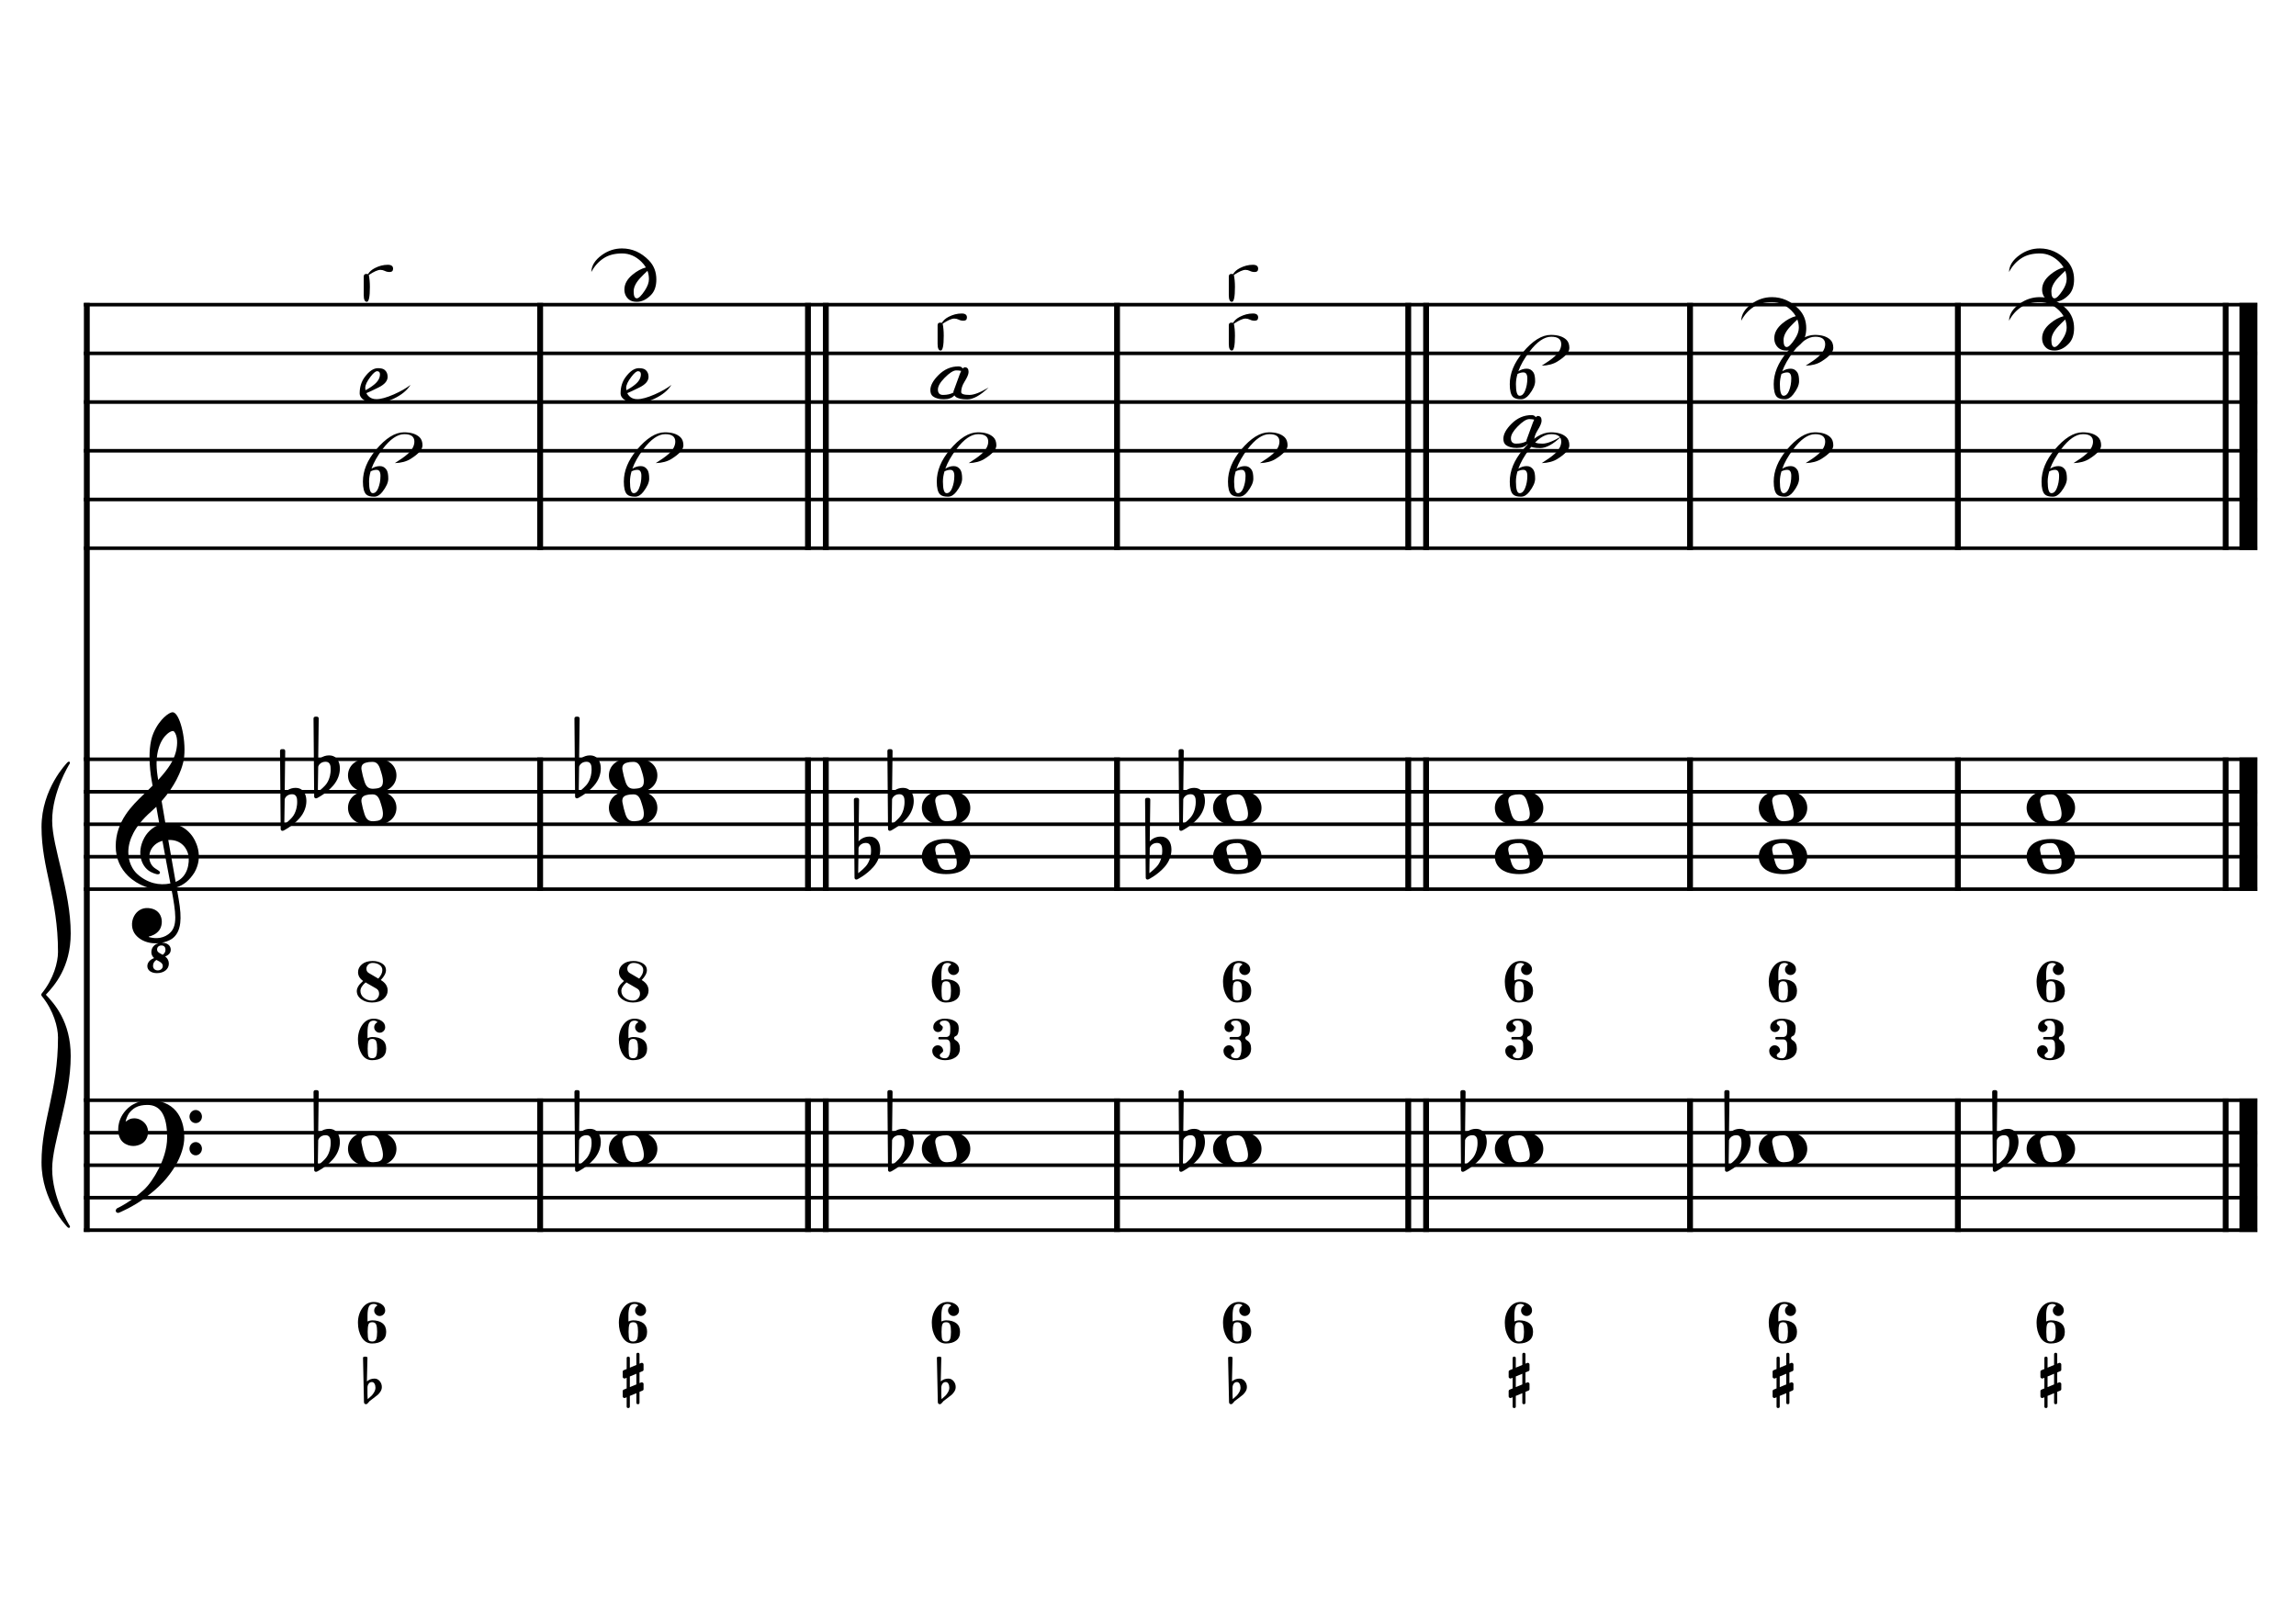 <?xml version="1.0" encoding="UTF-8" standalone="no"?>
<svg width="4209.44px" height="2976.38px" viewBox="0 0 4209.44 2976.38"
 xmlns="http://www.w3.org/2000/svg" xmlns:xlink="http://www.w3.org/1999/xlink" version="1.2" baseProfile="tiny">
<title>Cordes (17)</title>
<desc>Generated by MuseScore 3.6.2</desc>
<polyline class="StaffLines" fill="none" stroke="#000000" stroke-width="6.55" stroke-linejoin="bevel" points="153.819,558.425 4138.58,558.425"/>
<polyline class="StaffLines" fill="none" stroke="#000000" stroke-width="6.55" stroke-linejoin="bevel" points="153.819,647.717 4138.58,647.717"/>
<polyline class="StaffLines" fill="none" stroke="#000000" stroke-width="6.55" stroke-linejoin="bevel" points="153.819,737.008 4138.58,737.008"/>
<polyline class="StaffLines" fill="none" stroke="#000000" stroke-width="6.55" stroke-linejoin="bevel" points="153.819,826.299 4138.58,826.299"/>
<polyline class="StaffLines" fill="none" stroke="#000000" stroke-width="6.55" stroke-linejoin="bevel" points="153.819,915.591 4138.58,915.591"/>
<polyline class="StaffLines" fill="none" stroke="#000000" stroke-width="6.55" stroke-linejoin="bevel" points="153.819,1004.88 4138.58,1004.88"/>
<polyline class="StaffLines" fill="none" stroke="#000000" stroke-width="6.55" stroke-linejoin="bevel" points="153.819,1391.81 4138.58,1391.81"/>
<polyline class="StaffLines" fill="none" stroke="#000000" stroke-width="6.55" stroke-linejoin="bevel" points="153.819,1451.34 4138.58,1451.34"/>
<polyline class="StaffLines" fill="none" stroke="#000000" stroke-width="6.55" stroke-linejoin="bevel" points="153.819,1510.87 4138.58,1510.87"/>
<polyline class="StaffLines" fill="none" stroke="#000000" stroke-width="6.55" stroke-linejoin="bevel" points="153.819,1570.39 4138.58,1570.39"/>
<polyline class="StaffLines" fill="none" stroke="#000000" stroke-width="6.55" stroke-linejoin="bevel" points="153.819,1629.92 4138.58,1629.92"/>
<polyline class="StaffLines" fill="none" stroke="#000000" stroke-width="6.55" stroke-linejoin="bevel" points="153.819,2016.85 4138.58,2016.85"/>
<polyline class="StaffLines" fill="none" stroke="#000000" stroke-width="6.55" stroke-linejoin="bevel" points="153.819,2076.38 4138.58,2076.38"/>
<polyline class="StaffLines" fill="none" stroke="#000000" stroke-width="6.55" stroke-linejoin="bevel" points="153.819,2135.91 4138.58,2135.91"/>
<polyline class="StaffLines" fill="none" stroke="#000000" stroke-width="6.55" stroke-linejoin="bevel" points="153.819,2195.43 4138.58,2195.43"/>
<polyline class="StaffLines" fill="none" stroke="#000000" stroke-width="6.55" stroke-linejoin="bevel" points="153.819,2254.96 4138.58,2254.96"/>
<polyline class="BarLine" fill="none" stroke="#000000" stroke-width="10.71" stroke-linejoin="bevel" points="159.176,2013.58 159.176,2258.23"/>
<polyline class="BarLine" fill="none" stroke="#000000" stroke-width="10.71" stroke-linejoin="bevel" points="990.29,2013.58 990.29,2258.23"/>
<polyline class="BarLine" fill="none" stroke="#000000" stroke-width="10.71" stroke-linejoin="bevel" points="1481.32,2013.58 1481.32,2258.23"/>
<polyline class="BarLine" fill="none" stroke="#000000" stroke-width="10.71" stroke-linejoin="bevel" points="1514.06,2013.58 1514.06,2258.23"/>
<polyline class="BarLine" fill="none" stroke="#000000" stroke-width="10.71" stroke-linejoin="bevel" points="2047.95,2013.58 2047.95,2258.23"/>
<polyline class="BarLine" fill="none" stroke="#000000" stroke-width="10.71" stroke-linejoin="bevel" points="2581.84,2013.58 2581.84,2258.23"/>
<polyline class="BarLine" fill="none" stroke="#000000" stroke-width="10.71" stroke-linejoin="bevel" points="2614.58,2013.58 2614.58,2258.23"/>
<polyline class="BarLine" fill="none" stroke="#000000" stroke-width="10.71" stroke-linejoin="bevel" points="3098.48,2013.58 3098.48,2258.23"/>
<polyline class="BarLine" fill="none" stroke="#000000" stroke-width="10.71" stroke-linejoin="bevel" points="3589.51,2013.58 3589.51,2258.23"/>
<polyline class="BarLine" fill="none" stroke="#000000" stroke-width="10.71" stroke-linejoin="bevel" points="4080.54,2013.58 4080.54,2258.23"/>
<polyline class="BarLine" fill="none" stroke="#000000" stroke-width="32.74" stroke-linejoin="bevel" points="4122.21,2013.58 4122.21,2258.23"/>
<polyline class="BarLine" fill="none" stroke="#000000" stroke-width="10.71" stroke-linejoin="bevel" points="159.176,1388.54 159.176,2016.85"/>
<polyline class="BarLine" fill="none" stroke="#000000" stroke-width="10.71" stroke-linejoin="bevel" points="990.29,1388.54 990.29,1633.2"/>
<polyline class="BarLine" fill="none" stroke="#000000" stroke-width="10.71" stroke-linejoin="bevel" points="1481.32,1388.54 1481.32,1633.2"/>
<polyline class="BarLine" fill="none" stroke="#000000" stroke-width="10.71" stroke-linejoin="bevel" points="1514.06,1388.54 1514.06,1633.2"/>
<polyline class="BarLine" fill="none" stroke="#000000" stroke-width="10.71" stroke-linejoin="bevel" points="2047.95,1388.54 2047.95,1633.2"/>
<polyline class="BarLine" fill="none" stroke="#000000" stroke-width="10.71" stroke-linejoin="bevel" points="2581.84,1388.54 2581.84,1633.2"/>
<polyline class="BarLine" fill="none" stroke="#000000" stroke-width="10.71" stroke-linejoin="bevel" points="2614.58,1388.54 2614.58,1633.2"/>
<polyline class="BarLine" fill="none" stroke="#000000" stroke-width="10.71" stroke-linejoin="bevel" points="3098.48,1388.54 3098.48,1633.2"/>
<polyline class="BarLine" fill="none" stroke="#000000" stroke-width="10.71" stroke-linejoin="bevel" points="3589.51,1388.54 3589.51,1633.2"/>
<polyline class="BarLine" fill="none" stroke="#000000" stroke-width="10.71" stroke-linejoin="bevel" points="4080.54,1388.54 4080.54,1633.2"/>
<polyline class="BarLine" fill="none" stroke="#000000" stroke-width="32.74" stroke-linejoin="bevel" points="4122.21,1388.54 4122.21,1633.2"/>
<polyline class="BarLine" fill="none" stroke="#000000" stroke-width="10.71" stroke-linejoin="bevel" points="159.176,555.151 159.176,1391.81"/>
<polyline class="BarLine" fill="none" stroke="#000000" stroke-width="10.71" stroke-linejoin="bevel" points="990.29,555.151 990.29,1008.16"/>
<polyline class="BarLine" fill="none" stroke="#000000" stroke-width="10.71" stroke-linejoin="bevel" points="1481.32,555.151 1481.32,1008.16"/>
<polyline class="BarLine" fill="none" stroke="#000000" stroke-width="10.71" stroke-linejoin="bevel" points="1514.06,555.151 1514.06,1008.16"/>
<polyline class="BarLine" fill="none" stroke="#000000" stroke-width="10.71" stroke-linejoin="bevel" points="2047.95,555.151 2047.95,1008.16"/>
<polyline class="BarLine" fill="none" stroke="#000000" stroke-width="10.71" stroke-linejoin="bevel" points="2581.84,555.151 2581.84,1008.16"/>
<polyline class="BarLine" fill="none" stroke="#000000" stroke-width="10.71" stroke-linejoin="bevel" points="2614.58,555.151 2614.58,1008.16"/>
<polyline class="BarLine" fill="none" stroke="#000000" stroke-width="10.71" stroke-linejoin="bevel" points="3098.48,555.151 3098.48,1008.16"/>
<polyline class="BarLine" fill="none" stroke="#000000" stroke-width="10.71" stroke-linejoin="bevel" points="3589.51,555.151 3589.51,1008.16"/>
<polyline class="BarLine" fill="none" stroke="#000000" stroke-width="10.71" stroke-linejoin="bevel" points="4080.54,555.151 4080.54,1008.16"/>
<polyline class="BarLine" fill="none" stroke="#000000" stroke-width="32.74" stroke-linejoin="bevel" points="4122.21,555.151 4122.21,1008.16"/>
<path class="Accidental" transform="matrix(2.381,0,0,2.381,574.809,2106.14)" d="M20.1,-7.9 C19.5,-11.8 17.1,-15.5 12,-15.5 C7,-15.5 4.1,-12.4 3.6,-11.8 L4,-43.9 C4,-44.7 3.4,-45.3 2.6,-45.3 L1.4,-45.3 C0.6,-45.3 0,-44.7 0,-43.9 L0.5,16.2 C0.5,17 1.1,17.6 1.9,17.6 C2.1,17.6 2.5,17.5 2.7,17.4 C3.1,17.2 9.6,14 15,7.9 C18.8,3.6 20.3,-1.3 20.3,-5.4 C20.3,-6.3 20.2,-7.1 20.1,-7.9 M13.2,-4 C13.2,-2.5 12.8,2.1 10.3,5.9 C8.6,8.5 5.2,11.2 3.3,12.7 L3.6,-6.8 C3.8,-7.7 5.3,-10.6 9.3,-10.6 C12.9,-10.6 13.2,-7.2 13.2,-5.1 L13.2,-4 "/>
<path class="Accidental" transform="matrix(2.381,0,0,2.381,1053.16,2106.14)" d="M20.1,-7.9 C19.5,-11.8 17.1,-15.5 12,-15.5 C7,-15.5 4.1,-12.4 3.6,-11.8 L4,-43.9 C4,-44.7 3.4,-45.3 2.6,-45.3 L1.4,-45.3 C0.6,-45.3 0,-44.7 0,-43.9 L0.5,16.2 C0.5,17 1.1,17.6 1.9,17.6 C2.1,17.6 2.5,17.5 2.7,17.4 C3.1,17.2 9.6,14 15,7.9 C18.8,3.6 20.3,-1.3 20.3,-5.4 C20.3,-6.3 20.2,-7.1 20.1,-7.9 M13.2,-4 C13.2,-2.5 12.8,2.1 10.3,5.9 C8.6,8.5 5.2,11.2 3.3,12.7 L3.6,-6.8 C3.8,-7.7 5.3,-10.6 9.3,-10.6 C12.9,-10.6 13.2,-7.2 13.2,-5.1 L13.2,-4 "/>
<path class="Accidental" transform="matrix(2.381,0,0,2.381,1626.91,2106.14)" d="M20.1,-7.9 C19.5,-11.8 17.1,-15.5 12,-15.5 C7,-15.5 4.1,-12.4 3.6,-11.8 L4,-43.9 C4,-44.7 3.4,-45.3 2.6,-45.3 L1.4,-45.3 C0.6,-45.3 0,-44.7 0,-43.9 L0.5,16.2 C0.5,17 1.1,17.6 1.9,17.6 C2.1,17.6 2.5,17.5 2.7,17.4 C3.1,17.2 9.6,14 15,7.9 C18.8,3.6 20.3,-1.3 20.3,-5.4 C20.3,-6.3 20.2,-7.1 20.1,-7.9 M13.2,-4 C13.2,-2.5 12.8,2.1 10.3,5.9 C8.6,8.5 5.2,11.2 3.3,12.7 L3.6,-6.8 C3.8,-7.7 5.3,-10.6 9.3,-10.6 C12.9,-10.6 13.2,-7.2 13.2,-5.1 L13.2,-4 "/>
<path class="Accidental" transform="matrix(2.381,0,0,2.381,2160.8,2106.14)" d="M20.1,-7.9 C19.5,-11.8 17.1,-15.5 12,-15.5 C7,-15.5 4.1,-12.4 3.6,-11.8 L4,-43.9 C4,-44.7 3.4,-45.3 2.6,-45.3 L1.4,-45.3 C0.6,-45.3 0,-44.7 0,-43.9 L0.5,16.2 C0.5,17 1.1,17.6 1.9,17.6 C2.1,17.6 2.5,17.5 2.7,17.4 C3.1,17.2 9.6,14 15,7.9 C18.8,3.6 20.3,-1.3 20.3,-5.4 C20.3,-6.3 20.2,-7.1 20.1,-7.9 M13.2,-4 C13.2,-2.5 12.8,2.1 10.3,5.9 C8.6,8.5 5.2,11.2 3.3,12.7 L3.6,-6.8 C3.8,-7.7 5.3,-10.6 9.3,-10.6 C12.9,-10.6 13.2,-7.2 13.2,-5.1 L13.2,-4 "/>
<path class="Accidental" transform="matrix(2.381,0,0,2.381,2677.45,2106.14)" d="M20.1,-7.9 C19.5,-11.8 17.1,-15.5 12,-15.5 C7,-15.5 4.1,-12.4 3.6,-11.8 L4,-43.9 C4,-44.7 3.4,-45.3 2.6,-45.3 L1.4,-45.3 C0.6,-45.3 0,-44.7 0,-43.9 L0.5,16.2 C0.5,17 1.1,17.6 1.9,17.6 C2.1,17.6 2.5,17.5 2.7,17.4 C3.1,17.2 9.6,14 15,7.9 C18.8,3.6 20.3,-1.3 20.3,-5.4 C20.3,-6.3 20.2,-7.1 20.1,-7.9 M13.2,-4 C13.2,-2.5 12.8,2.1 10.3,5.9 C8.6,8.5 5.2,11.2 3.3,12.7 L3.6,-6.8 C3.8,-7.7 5.3,-10.6 9.3,-10.6 C12.9,-10.6 13.2,-7.2 13.2,-5.1 L13.2,-4 "/>
<path class="Accidental" transform="matrix(2.381,0,0,2.381,3161.35,2106.14)" d="M20.1,-7.9 C19.5,-11.8 17.1,-15.5 12,-15.5 C7,-15.5 4.1,-12.4 3.6,-11.8 L4,-43.9 C4,-44.7 3.4,-45.3 2.6,-45.3 L1.4,-45.3 C0.6,-45.3 0,-44.7 0,-43.9 L0.5,16.2 C0.5,17 1.1,17.6 1.9,17.6 C2.1,17.6 2.5,17.5 2.7,17.4 C3.1,17.2 9.6,14 15,7.9 C18.8,3.6 20.3,-1.3 20.3,-5.4 C20.3,-6.3 20.2,-7.1 20.1,-7.9 M13.2,-4 C13.2,-2.5 12.8,2.1 10.3,5.9 C8.6,8.5 5.2,11.2 3.3,12.7 L3.6,-6.8 C3.8,-7.7 5.3,-10.6 9.3,-10.6 C12.9,-10.6 13.2,-7.2 13.2,-5.1 L13.2,-4 "/>
<path class="Accidental" transform="matrix(2.381,0,0,2.381,3652.38,2106.14)" d="M20.1,-7.9 C19.5,-11.8 17.1,-15.5 12,-15.5 C7,-15.5 4.1,-12.4 3.6,-11.8 L4,-43.9 C4,-44.7 3.4,-45.3 2.6,-45.3 L1.4,-45.3 C0.6,-45.3 0,-44.7 0,-43.9 L0.5,16.2 C0.5,17 1.1,17.6 1.9,17.6 C2.1,17.6 2.5,17.5 2.7,17.4 C3.1,17.2 9.6,14 15,7.9 C18.8,3.6 20.3,-1.3 20.3,-5.4 C20.3,-6.3 20.2,-7.1 20.1,-7.9 M13.2,-4 C13.2,-2.5 12.8,2.1 10.3,5.9 C8.6,8.5 5.2,11.2 3.3,12.7 L3.6,-6.8 C3.8,-7.7 5.3,-10.6 9.3,-10.6 C12.9,-10.6 13.2,-7.2 13.2,-5.1 L13.2,-4 "/>
<path class="Accidental" transform="matrix(2.381,0,0,2.381,513.384,1481.1)" d="M20.1,-7.9 C19.5,-11.8 17.1,-15.5 12,-15.5 C7,-15.5 4.1,-12.4 3.6,-11.8 L4,-43.9 C4,-44.7 3.4,-45.3 2.6,-45.3 L1.4,-45.3 C0.6,-45.3 0,-44.7 0,-43.9 L0.5,16.2 C0.5,17 1.1,17.6 1.9,17.6 C2.1,17.6 2.5,17.5 2.7,17.4 C3.1,17.2 9.6,14 15,7.9 C18.8,3.6 20.3,-1.3 20.3,-5.4 C20.3,-6.3 20.2,-7.1 20.1,-7.9 M13.2,-4 C13.2,-2.5 12.8,2.1 10.3,5.9 C8.6,8.5 5.2,11.2 3.3,12.7 L3.6,-6.8 C3.8,-7.7 5.3,-10.6 9.3,-10.6 C12.9,-10.6 13.2,-7.2 13.2,-5.1 L13.2,-4 "/>
<path class="Accidental" transform="matrix(2.381,0,0,2.381,574.809,1421.57)" d="M20.1,-7.9 C19.5,-11.8 17.1,-15.5 12,-15.5 C7,-15.5 4.1,-12.4 3.6,-11.8 L4,-43.9 C4,-44.7 3.4,-45.3 2.6,-45.3 L1.4,-45.3 C0.6,-45.3 0,-44.7 0,-43.9 L0.5,16.2 C0.5,17 1.1,17.6 1.9,17.6 C2.1,17.6 2.5,17.5 2.7,17.4 C3.1,17.2 9.6,14 15,7.9 C18.8,3.6 20.3,-1.3 20.3,-5.4 C20.3,-6.3 20.2,-7.1 20.1,-7.9 M13.2,-4 C13.2,-2.5 12.8,2.1 10.3,5.9 C8.6,8.5 5.2,11.2 3.3,12.7 L3.6,-6.8 C3.8,-7.7 5.3,-10.6 9.3,-10.6 C12.9,-10.6 13.2,-7.2 13.2,-5.1 L13.2,-4 "/>
<path class="Accidental" transform="matrix(2.381,0,0,2.381,1053.16,1421.57)" d="M20.1,-7.9 C19.5,-11.8 17.1,-15.5 12,-15.5 C7,-15.5 4.1,-12.4 3.6,-11.8 L4,-43.9 C4,-44.7 3.4,-45.3 2.6,-45.3 L1.4,-45.3 C0.6,-45.3 0,-44.7 0,-43.9 L0.5,16.2 C0.5,17 1.1,17.6 1.9,17.6 C2.1,17.6 2.5,17.5 2.7,17.4 C3.1,17.2 9.6,14 15,7.9 C18.8,3.6 20.3,-1.3 20.3,-5.4 C20.3,-6.3 20.2,-7.1 20.1,-7.9 M13.2,-4 C13.2,-2.5 12.8,2.1 10.3,5.9 C8.6,8.5 5.2,11.2 3.3,12.7 L3.6,-6.8 C3.8,-7.7 5.3,-10.6 9.3,-10.6 C12.9,-10.6 13.2,-7.2 13.2,-5.1 L13.2,-4 "/>
<path class="Accidental" transform="matrix(2.381,0,0,2.381,1565.48,1570.39)" d="M20.1,-7.9 C19.5,-11.8 17.1,-15.5 12,-15.5 C7,-15.5 4.1,-12.4 3.6,-11.8 L4,-43.9 C4,-44.7 3.4,-45.3 2.6,-45.3 L1.4,-45.3 C0.6,-45.3 0,-44.7 0,-43.9 L0.5,16.2 C0.5,17 1.1,17.6 1.9,17.6 C2.1,17.6 2.5,17.5 2.7,17.4 C3.1,17.2 9.6,14 15,7.9 C18.8,3.6 20.3,-1.3 20.3,-5.4 C20.3,-6.3 20.2,-7.1 20.1,-7.9 M13.2,-4 C13.2,-2.5 12.8,2.1 10.3,5.9 C8.6,8.5 5.2,11.2 3.3,12.7 L3.6,-6.8 C3.8,-7.7 5.3,-10.6 9.3,-10.6 C12.9,-10.6 13.2,-7.2 13.2,-5.1 L13.2,-4 "/>
<path class="Accidental" transform="matrix(2.381,0,0,2.381,1626.91,1481.1)" d="M20.1,-7.9 C19.5,-11.8 17.1,-15.5 12,-15.5 C7,-15.5 4.1,-12.4 3.6,-11.8 L4,-43.9 C4,-44.7 3.4,-45.3 2.6,-45.3 L1.4,-45.3 C0.6,-45.3 0,-44.7 0,-43.9 L0.5,16.2 C0.5,17 1.1,17.6 1.9,17.6 C2.1,17.6 2.5,17.5 2.7,17.4 C3.1,17.2 9.6,14 15,7.9 C18.8,3.6 20.3,-1.3 20.3,-5.4 C20.3,-6.3 20.2,-7.1 20.1,-7.9 M13.2,-4 C13.2,-2.5 12.8,2.1 10.3,5.9 C8.6,8.5 5.2,11.2 3.3,12.7 L3.6,-6.8 C3.8,-7.7 5.3,-10.6 9.3,-10.6 C12.9,-10.6 13.2,-7.2 13.2,-5.1 L13.2,-4 "/>
<path class="Accidental" transform="matrix(2.381,0,0,2.381,2099.37,1570.39)" d="M20.1,-7.9 C19.5,-11.8 17.1,-15.5 12,-15.5 C7,-15.5 4.1,-12.4 3.6,-11.8 L4,-43.9 C4,-44.7 3.4,-45.3 2.6,-45.3 L1.4,-45.3 C0.6,-45.3 0,-44.7 0,-43.9 L0.5,16.2 C0.5,17 1.1,17.6 1.9,17.6 C2.1,17.6 2.5,17.5 2.7,17.4 C3.1,17.2 9.6,14 15,7.9 C18.8,3.6 20.3,-1.3 20.3,-5.4 C20.3,-6.3 20.2,-7.1 20.1,-7.9 M13.2,-4 C13.2,-2.5 12.8,2.1 10.3,5.9 C8.6,8.5 5.2,11.2 3.3,12.7 L3.6,-6.8 C3.8,-7.7 5.3,-10.6 9.3,-10.6 C12.9,-10.6 13.2,-7.2 13.2,-5.1 L13.2,-4 "/>
<path class="Accidental" transform="matrix(2.381,0,0,2.381,2160.8,1481.1)" d="M20.1,-7.9 C19.5,-11.8 17.1,-15.5 12,-15.5 C7,-15.5 4.1,-12.4 3.6,-11.8 L4,-43.9 C4,-44.7 3.4,-45.3 2.6,-45.3 L1.4,-45.3 C0.6,-45.3 0,-44.7 0,-43.9 L0.5,16.2 C0.5,17 1.1,17.6 1.9,17.6 C2.1,17.6 2.5,17.5 2.7,17.4 C3.1,17.2 9.6,14 15,7.9 C18.8,3.6 20.3,-1.3 20.3,-5.4 C20.3,-6.3 20.2,-7.1 20.1,-7.9 M13.2,-4 C13.2,-2.5 12.8,2.1 10.3,5.9 C8.6,8.5 5.2,11.2 3.3,12.7 L3.6,-6.8 C3.8,-7.7 5.3,-10.6 9.3,-10.6 C12.9,-10.6 13.2,-7.2 13.2,-5.1 L13.2,-4 "/>
<path class="Note" transform="matrix(2.381,0,0,2.381,638.02,2106.14)" d="M18.7,-13.6 C4.9,-13.6 0,-6.6 0,-0.1 C0,6.4 4.9,13.4 18.7,13.4 C32.5,13.4 37.3,6.4 37.3,-0.1 C37.3,-6.6 32.5,-13.6 18.7,-13.6 M10.4,-4.5 C10.3,-4.9 10.3,-5.3 10.3,-5.7 C10.3,-6.5 10.5,-7.3 10.9,-8 C11.6,-9 12.8,-9.7 14.3,-10 C15.6,-10.3 16.3,-10.5 18.9,-10.5 L19,-10.5 C23,-10.5 24.3,-6.8 25.4,-3 L25.7,-2 C26.5,0.6 26.9,2.8 26.9,4.5 C26.9,5.7 26.7,6.8 26.3,7.6 C25.7,8.7 24.7,9.4 23,9.8 C22.1,10 20.6,10.1 20.6,10.1 C20.1,10.1 19.7,10.2 19.3,10.2 C16.1,10.2 14.1,9 12.7,4.7 C11.5,1 11.3,-0.1 10.4,-4.5"/>
<path class="Note" transform="matrix(2.381,0,0,2.381,1116.37,2106.14)" d="M18.7,-13.6 C4.9,-13.6 0,-6.6 0,-0.1 C0,6.4 4.9,13.4 18.7,13.4 C32.5,13.4 37.3,6.4 37.3,-0.1 C37.3,-6.6 32.5,-13.6 18.7,-13.6 M10.4,-4.5 C10.3,-4.9 10.3,-5.3 10.3,-5.7 C10.3,-6.5 10.5,-7.3 10.9,-8 C11.6,-9 12.8,-9.7 14.3,-10 C15.6,-10.3 16.3,-10.5 18.9,-10.5 L19,-10.5 C23,-10.5 24.3,-6.8 25.4,-3 L25.7,-2 C26.5,0.6 26.9,2.8 26.9,4.5 C26.9,5.7 26.7,6.8 26.3,7.6 C25.7,8.7 24.7,9.4 23,9.8 C22.1,10 20.6,10.1 20.6,10.1 C20.1,10.1 19.7,10.2 19.3,10.2 C16.1,10.2 14.1,9 12.7,4.7 C11.5,1 11.3,-0.1 10.4,-4.5"/>
<path class="Note" transform="matrix(2.381,0,0,2.381,1690.12,2106.14)" d="M18.7,-13.6 C4.9,-13.6 0,-6.6 0,-0.1 C0,6.4 4.9,13.4 18.7,13.4 C32.5,13.4 37.3,6.4 37.3,-0.1 C37.3,-6.6 32.5,-13.6 18.7,-13.6 M10.4,-4.5 C10.3,-4.9 10.3,-5.3 10.3,-5.7 C10.3,-6.5 10.5,-7.3 10.9,-8 C11.6,-9 12.8,-9.7 14.3,-10 C15.6,-10.3 16.3,-10.5 18.9,-10.5 L19,-10.5 C23,-10.5 24.3,-6.8 25.4,-3 L25.7,-2 C26.5,0.6 26.9,2.8 26.9,4.5 C26.9,5.7 26.7,6.8 26.3,7.6 C25.7,8.7 24.7,9.4 23,9.8 C22.1,10 20.6,10.1 20.6,10.1 C20.1,10.1 19.7,10.2 19.3,10.2 C16.1,10.2 14.1,9 12.7,4.7 C11.5,1 11.3,-0.1 10.4,-4.5"/>
<path class="Note" transform="matrix(2.381,0,0,2.381,2224.01,2106.14)" d="M18.7,-13.6 C4.9,-13.6 0,-6.6 0,-0.1 C0,6.4 4.9,13.4 18.7,13.4 C32.5,13.4 37.3,6.4 37.3,-0.1 C37.3,-6.6 32.5,-13.6 18.7,-13.6 M10.4,-4.5 C10.3,-4.9 10.3,-5.3 10.3,-5.7 C10.3,-6.5 10.5,-7.3 10.9,-8 C11.6,-9 12.8,-9.7 14.3,-10 C15.6,-10.3 16.3,-10.5 18.9,-10.5 L19,-10.5 C23,-10.5 24.3,-6.8 25.4,-3 L25.7,-2 C26.5,0.6 26.9,2.8 26.9,4.5 C26.9,5.7 26.7,6.8 26.3,7.6 C25.7,8.7 24.7,9.4 23,9.8 C22.1,10 20.6,10.1 20.6,10.1 C20.1,10.1 19.7,10.2 19.3,10.2 C16.1,10.2 14.1,9 12.7,4.7 C11.5,1 11.3,-0.1 10.4,-4.5"/>
<path class="Note" transform="matrix(2.381,0,0,2.381,2740.66,2106.14)" d="M18.7,-13.6 C4.9,-13.6 0,-6.6 0,-0.1 C0,6.4 4.9,13.4 18.7,13.4 C32.5,13.4 37.3,6.4 37.3,-0.1 C37.3,-6.6 32.5,-13.6 18.7,-13.6 M10.4,-4.5 C10.3,-4.9 10.3,-5.3 10.3,-5.7 C10.3,-6.5 10.5,-7.3 10.9,-8 C11.6,-9 12.8,-9.7 14.3,-10 C15.6,-10.3 16.3,-10.5 18.9,-10.5 L19,-10.5 C23,-10.5 24.3,-6.8 25.4,-3 L25.7,-2 C26.5,0.6 26.9,2.8 26.9,4.5 C26.9,5.7 26.7,6.8 26.3,7.6 C25.7,8.7 24.7,9.4 23,9.8 C22.1,10 20.6,10.1 20.6,10.1 C20.1,10.1 19.7,10.2 19.3,10.2 C16.1,10.2 14.1,9 12.7,4.7 C11.5,1 11.3,-0.1 10.4,-4.5"/>
<path class="Note" transform="matrix(2.381,0,0,2.381,3224.56,2106.14)" d="M18.7,-13.6 C4.9,-13.6 0,-6.6 0,-0.1 C0,6.4 4.9,13.4 18.7,13.4 C32.5,13.4 37.3,6.4 37.3,-0.1 C37.3,-6.6 32.5,-13.6 18.7,-13.6 M10.4,-4.5 C10.3,-4.9 10.3,-5.3 10.3,-5.7 C10.3,-6.5 10.5,-7.3 10.9,-8 C11.6,-9 12.8,-9.7 14.3,-10 C15.6,-10.3 16.3,-10.5 18.9,-10.5 L19,-10.5 C23,-10.5 24.3,-6.8 25.4,-3 L25.7,-2 C26.5,0.6 26.9,2.8 26.9,4.5 C26.9,5.7 26.7,6.8 26.3,7.6 C25.7,8.7 24.7,9.4 23,9.8 C22.1,10 20.6,10.1 20.6,10.1 C20.1,10.1 19.7,10.2 19.3,10.2 C16.1,10.2 14.1,9 12.7,4.7 C11.5,1 11.3,-0.1 10.4,-4.5"/>
<path class="Note" transform="matrix(2.381,0,0,2.381,3715.59,2106.14)" d="M18.7,-13.6 C4.9,-13.6 0,-6.6 0,-0.1 C0,6.4 4.9,13.4 18.7,13.4 C32.5,13.4 37.3,6.4 37.3,-0.1 C37.3,-6.6 32.5,-13.6 18.7,-13.6 M10.4,-4.5 C10.3,-4.9 10.3,-5.3 10.3,-5.7 C10.3,-6.5 10.5,-7.3 10.9,-8 C11.6,-9 12.8,-9.7 14.3,-10 C15.6,-10.3 16.3,-10.5 18.9,-10.5 L19,-10.5 C23,-10.5 24.3,-6.8 25.4,-3 L25.7,-2 C26.5,0.6 26.9,2.8 26.9,4.5 C26.9,5.7 26.7,6.8 26.3,7.6 C25.7,8.7 24.7,9.4 23,9.8 C22.1,10 20.6,10.1 20.6,10.1 C20.1,10.1 19.7,10.2 19.3,10.2 C16.1,10.2 14.1,9 12.7,4.7 C11.5,1 11.3,-0.1 10.4,-4.5"/>
<path class="Note" transform="matrix(2.381,0,0,2.381,638.02,1481.1)" d="M18.7,-13.6 C4.9,-13.6 0,-6.6 0,-0.1 C0,6.4 4.9,13.4 18.7,13.4 C32.5,13.4 37.3,6.4 37.3,-0.1 C37.3,-6.6 32.5,-13.6 18.7,-13.6 M10.4,-4.5 C10.3,-4.9 10.3,-5.3 10.3,-5.7 C10.3,-6.5 10.5,-7.3 10.9,-8 C11.6,-9 12.8,-9.7 14.3,-10 C15.6,-10.3 16.3,-10.5 18.9,-10.5 L19,-10.5 C23,-10.5 24.3,-6.8 25.4,-3 L25.7,-2 C26.5,0.6 26.9,2.8 26.9,4.5 C26.9,5.7 26.7,6.8 26.3,7.6 C25.7,8.7 24.7,9.4 23,9.8 C22.1,10 20.6,10.1 20.6,10.1 C20.1,10.1 19.7,10.2 19.3,10.2 C16.1,10.2 14.1,9 12.7,4.7 C11.5,1 11.3,-0.1 10.4,-4.5"/>
<path class="Note" transform="matrix(2.381,0,0,2.381,638.02,1421.57)" d="M18.7,-13.6 C4.9,-13.6 0,-6.6 0,-0.1 C0,6.4 4.9,13.4 18.7,13.4 C32.5,13.4 37.3,6.4 37.3,-0.1 C37.3,-6.6 32.5,-13.6 18.7,-13.6 M10.4,-4.5 C10.3,-4.9 10.3,-5.3 10.3,-5.7 C10.3,-6.5 10.5,-7.3 10.9,-8 C11.6,-9 12.8,-9.7 14.3,-10 C15.6,-10.3 16.3,-10.5 18.9,-10.5 L19,-10.5 C23,-10.5 24.3,-6.8 25.4,-3 L25.7,-2 C26.5,0.6 26.9,2.8 26.9,4.5 C26.9,5.7 26.7,6.8 26.3,7.6 C25.7,8.7 24.7,9.4 23,9.8 C22.1,10 20.6,10.1 20.6,10.1 C20.1,10.1 19.7,10.2 19.3,10.2 C16.1,10.2 14.1,9 12.7,4.7 C11.5,1 11.3,-0.1 10.4,-4.5"/>
<path class="Note" transform="matrix(2.381,0,0,2.381,1116.37,1481.1)" d="M18.7,-13.6 C4.9,-13.6 0,-6.6 0,-0.1 C0,6.4 4.9,13.4 18.7,13.4 C32.5,13.4 37.3,6.4 37.3,-0.1 C37.3,-6.6 32.5,-13.6 18.7,-13.6 M10.4,-4.5 C10.3,-4.9 10.3,-5.3 10.3,-5.7 C10.3,-6.5 10.5,-7.3 10.9,-8 C11.6,-9 12.8,-9.7 14.3,-10 C15.6,-10.3 16.3,-10.5 18.9,-10.5 L19,-10.5 C23,-10.5 24.3,-6.8 25.4,-3 L25.7,-2 C26.5,0.6 26.9,2.8 26.9,4.5 C26.9,5.7 26.7,6.8 26.3,7.6 C25.7,8.7 24.7,9.4 23,9.8 C22.1,10 20.6,10.1 20.6,10.1 C20.1,10.1 19.7,10.2 19.3,10.2 C16.1,10.2 14.1,9 12.7,4.7 C11.5,1 11.3,-0.1 10.4,-4.5"/>
<path class="Note" transform="matrix(2.381,0,0,2.381,1116.37,1421.57)" d="M18.7,-13.6 C4.9,-13.6 0,-6.6 0,-0.1 C0,6.4 4.9,13.4 18.7,13.4 C32.5,13.4 37.3,6.4 37.3,-0.1 C37.3,-6.6 32.5,-13.6 18.7,-13.6 M10.4,-4.5 C10.3,-4.9 10.3,-5.3 10.3,-5.7 C10.3,-6.5 10.5,-7.3 10.9,-8 C11.6,-9 12.8,-9.7 14.3,-10 C15.6,-10.3 16.3,-10.5 18.9,-10.5 L19,-10.5 C23,-10.5 24.3,-6.8 25.4,-3 L25.7,-2 C26.5,0.6 26.9,2.8 26.9,4.5 C26.9,5.7 26.7,6.8 26.3,7.6 C25.7,8.7 24.7,9.4 23,9.8 C22.1,10 20.6,10.1 20.6,10.1 C20.1,10.1 19.7,10.2 19.3,10.2 C16.1,10.2 14.1,9 12.7,4.7 C11.5,1 11.3,-0.1 10.4,-4.5"/>
<path class="Note" transform="matrix(2.381,0,0,2.381,1690.12,1570.39)" d="M18.7,-13.6 C4.9,-13.6 0,-6.6 0,-0.1 C0,6.4 4.9,13.4 18.7,13.4 C32.5,13.4 37.3,6.4 37.3,-0.1 C37.3,-6.6 32.5,-13.6 18.7,-13.6 M10.4,-4.5 C10.3,-4.9 10.3,-5.3 10.3,-5.7 C10.3,-6.5 10.5,-7.3 10.9,-8 C11.6,-9 12.8,-9.7 14.3,-10 C15.6,-10.3 16.3,-10.5 18.9,-10.5 L19,-10.5 C23,-10.5 24.3,-6.8 25.4,-3 L25.7,-2 C26.5,0.6 26.9,2.8 26.9,4.5 C26.9,5.7 26.7,6.8 26.3,7.6 C25.7,8.7 24.7,9.4 23,9.8 C22.1,10 20.6,10.1 20.6,10.1 C20.1,10.1 19.7,10.2 19.3,10.2 C16.1,10.2 14.1,9 12.7,4.7 C11.5,1 11.3,-0.1 10.4,-4.5"/>
<path class="Note" transform="matrix(2.381,0,0,2.381,1690.12,1481.1)" d="M18.7,-13.6 C4.9,-13.6 0,-6.6 0,-0.1 C0,6.4 4.9,13.4 18.7,13.4 C32.5,13.4 37.3,6.4 37.3,-0.1 C37.3,-6.6 32.5,-13.6 18.7,-13.6 M10.4,-4.5 C10.3,-4.9 10.3,-5.3 10.3,-5.7 C10.3,-6.5 10.5,-7.3 10.9,-8 C11.6,-9 12.8,-9.7 14.3,-10 C15.6,-10.3 16.3,-10.5 18.9,-10.5 L19,-10.5 C23,-10.5 24.3,-6.8 25.4,-3 L25.7,-2 C26.5,0.6 26.9,2.8 26.9,4.5 C26.9,5.7 26.7,6.8 26.3,7.6 C25.7,8.7 24.7,9.4 23,9.8 C22.1,10 20.6,10.1 20.6,10.1 C20.1,10.1 19.7,10.2 19.3,10.2 C16.1,10.2 14.1,9 12.7,4.7 C11.5,1 11.3,-0.1 10.4,-4.5"/>
<path class="Note" transform="matrix(2.381,0,0,2.381,2224.01,1570.39)" d="M18.7,-13.6 C4.9,-13.6 0,-6.6 0,-0.1 C0,6.4 4.9,13.4 18.7,13.4 C32.5,13.4 37.3,6.4 37.3,-0.1 C37.3,-6.6 32.5,-13.6 18.7,-13.6 M10.4,-4.5 C10.3,-4.9 10.3,-5.3 10.3,-5.7 C10.3,-6.5 10.5,-7.3 10.9,-8 C11.6,-9 12.8,-9.7 14.3,-10 C15.6,-10.3 16.3,-10.5 18.9,-10.5 L19,-10.5 C23,-10.5 24.3,-6.8 25.4,-3 L25.7,-2 C26.5,0.6 26.9,2.8 26.9,4.5 C26.9,5.7 26.7,6.8 26.3,7.6 C25.7,8.7 24.7,9.4 23,9.8 C22.1,10 20.6,10.1 20.6,10.1 C20.1,10.1 19.7,10.2 19.3,10.2 C16.1,10.2 14.1,9 12.7,4.7 C11.5,1 11.3,-0.1 10.4,-4.5"/>
<path class="Note" transform="matrix(2.381,0,0,2.381,2224.01,1481.1)" d="M18.7,-13.6 C4.9,-13.6 0,-6.6 0,-0.1 C0,6.4 4.9,13.4 18.7,13.4 C32.5,13.4 37.3,6.4 37.3,-0.1 C37.3,-6.6 32.5,-13.6 18.7,-13.6 M10.4,-4.5 C10.3,-4.9 10.3,-5.3 10.3,-5.7 C10.3,-6.5 10.5,-7.3 10.9,-8 C11.6,-9 12.8,-9.7 14.3,-10 C15.6,-10.3 16.3,-10.5 18.9,-10.5 L19,-10.5 C23,-10.5 24.3,-6.8 25.4,-3 L25.7,-2 C26.5,0.6 26.9,2.8 26.9,4.5 C26.9,5.7 26.7,6.8 26.3,7.6 C25.7,8.7 24.7,9.4 23,9.8 C22.1,10 20.6,10.1 20.6,10.1 C20.1,10.1 19.7,10.2 19.3,10.2 C16.1,10.2 14.1,9 12.7,4.7 C11.5,1 11.3,-0.1 10.4,-4.5"/>
<path class="Note" transform="matrix(2.381,0,0,2.381,2740.66,1570.39)" d="M18.7,-13.6 C4.9,-13.6 0,-6.6 0,-0.1 C0,6.4 4.9,13.4 18.7,13.4 C32.5,13.4 37.3,6.4 37.3,-0.1 C37.3,-6.6 32.5,-13.6 18.7,-13.6 M10.4,-4.5 C10.3,-4.9 10.3,-5.3 10.3,-5.7 C10.3,-6.5 10.5,-7.3 10.9,-8 C11.6,-9 12.8,-9.7 14.3,-10 C15.6,-10.3 16.3,-10.5 18.9,-10.5 L19,-10.5 C23,-10.5 24.3,-6.8 25.4,-3 L25.7,-2 C26.5,0.6 26.9,2.8 26.9,4.5 C26.9,5.7 26.7,6.8 26.3,7.6 C25.7,8.7 24.7,9.4 23,9.8 C22.1,10 20.6,10.1 20.6,10.1 C20.1,10.1 19.7,10.2 19.3,10.2 C16.1,10.2 14.1,9 12.7,4.7 C11.5,1 11.3,-0.1 10.4,-4.5"/>
<path class="Note" transform="matrix(2.381,0,0,2.381,2740.66,1481.1)" d="M18.7,-13.6 C4.9,-13.6 0,-6.6 0,-0.1 C0,6.4 4.9,13.4 18.7,13.4 C32.5,13.4 37.3,6.4 37.3,-0.1 C37.3,-6.6 32.5,-13.6 18.7,-13.6 M10.4,-4.5 C10.3,-4.9 10.3,-5.3 10.3,-5.7 C10.3,-6.5 10.5,-7.3 10.9,-8 C11.6,-9 12.8,-9.7 14.3,-10 C15.6,-10.3 16.3,-10.5 18.9,-10.5 L19,-10.5 C23,-10.5 24.3,-6.8 25.4,-3 L25.7,-2 C26.5,0.6 26.9,2.8 26.9,4.5 C26.9,5.7 26.7,6.8 26.3,7.6 C25.7,8.7 24.7,9.4 23,9.8 C22.1,10 20.6,10.1 20.6,10.1 C20.1,10.1 19.7,10.2 19.3,10.2 C16.1,10.2 14.1,9 12.7,4.7 C11.5,1 11.3,-0.1 10.4,-4.5"/>
<path class="Note" transform="matrix(2.381,0,0,2.381,3224.56,1570.39)" d="M18.7,-13.6 C4.9,-13.6 0,-6.6 0,-0.1 C0,6.4 4.9,13.4 18.7,13.4 C32.5,13.4 37.3,6.4 37.3,-0.1 C37.3,-6.6 32.5,-13.6 18.7,-13.6 M10.4,-4.5 C10.3,-4.9 10.3,-5.3 10.3,-5.7 C10.3,-6.5 10.5,-7.3 10.9,-8 C11.6,-9 12.8,-9.7 14.3,-10 C15.6,-10.3 16.3,-10.5 18.9,-10.5 L19,-10.5 C23,-10.5 24.3,-6.8 25.4,-3 L25.7,-2 C26.5,0.6 26.9,2.8 26.9,4.5 C26.9,5.7 26.7,6.8 26.3,7.6 C25.7,8.7 24.7,9.4 23,9.8 C22.1,10 20.6,10.1 20.6,10.1 C20.1,10.1 19.7,10.2 19.3,10.2 C16.1,10.2 14.1,9 12.7,4.7 C11.5,1 11.3,-0.1 10.4,-4.5"/>
<path class="Note" transform="matrix(2.381,0,0,2.381,3224.56,1481.1)" d="M18.7,-13.6 C4.9,-13.6 0,-6.6 0,-0.1 C0,6.4 4.9,13.4 18.7,13.4 C32.5,13.4 37.3,6.4 37.3,-0.1 C37.3,-6.6 32.5,-13.6 18.7,-13.6 M10.4,-4.5 C10.3,-4.9 10.3,-5.3 10.3,-5.7 C10.3,-6.5 10.5,-7.3 10.9,-8 C11.6,-9 12.8,-9.7 14.3,-10 C15.6,-10.3 16.3,-10.5 18.9,-10.5 L19,-10.5 C23,-10.5 24.3,-6.8 25.4,-3 L25.7,-2 C26.5,0.6 26.9,2.8 26.9,4.5 C26.9,5.7 26.7,6.8 26.3,7.6 C25.7,8.7 24.7,9.4 23,9.8 C22.1,10 20.6,10.1 20.6,10.1 C20.1,10.1 19.7,10.2 19.3,10.2 C16.1,10.2 14.1,9 12.7,4.7 C11.5,1 11.3,-0.1 10.4,-4.5"/>
<path class="Note" transform="matrix(2.381,0,0,2.381,3715.59,1570.39)" d="M18.7,-13.6 C4.9,-13.6 0,-6.6 0,-0.1 C0,6.4 4.9,13.4 18.7,13.4 C32.5,13.4 37.3,6.4 37.3,-0.1 C37.3,-6.6 32.5,-13.6 18.7,-13.6 M10.4,-4.5 C10.3,-4.9 10.3,-5.3 10.3,-5.7 C10.3,-6.5 10.5,-7.3 10.9,-8 C11.6,-9 12.8,-9.7 14.3,-10 C15.6,-10.3 16.3,-10.5 18.9,-10.5 L19,-10.5 C23,-10.5 24.3,-6.8 25.4,-3 L25.7,-2 C26.5,0.6 26.9,2.8 26.9,4.5 C26.9,5.7 26.7,6.8 26.3,7.6 C25.7,8.7 24.7,9.4 23,9.8 C22.1,10 20.6,10.1 20.6,10.1 C20.1,10.1 19.7,10.2 19.3,10.2 C16.1,10.2 14.1,9 12.7,4.7 C11.5,1 11.3,-0.1 10.4,-4.5"/>
<path class="Note" transform="matrix(2.381,0,0,2.381,3715.59,1481.1)" d="M18.7,-13.6 C4.9,-13.6 0,-6.6 0,-0.1 C0,6.4 4.9,13.4 18.7,13.4 C32.5,13.4 37.3,6.4 37.3,-0.1 C37.3,-6.6 32.5,-13.6 18.7,-13.6 M10.4,-4.5 C10.3,-4.9 10.3,-5.3 10.3,-5.7 C10.3,-6.5 10.5,-7.3 10.9,-8 C11.6,-9 12.8,-9.7 14.3,-10 C15.6,-10.3 16.3,-10.5 18.9,-10.5 L19,-10.5 C23,-10.5 24.3,-6.8 25.4,-3 L25.7,-2 C26.5,0.6 26.9,2.8 26.9,4.5 C26.9,5.7 26.7,6.8 26.3,7.6 C25.7,8.7 24.7,9.4 23,9.8 C22.1,10 20.6,10.1 20.6,10.1 C20.1,10.1 19.7,10.2 19.3,10.2 C16.1,10.2 14.1,9 12.7,4.7 C11.5,1 11.3,-0.1 10.4,-4.5"/>
<path class="Note" d="M723.928,848.933 C734.387,842.348 741.979,836.964 746.705,832.78 C755.382,825.11 759.721,817.363 759.721,809.538 C759.721,800.396 753.6,795.825 741.359,795.825 C728.499,795.825 715.096,805.083 701.15,823.599 C691.699,836.15 684.997,848.004 681.046,859.16 C685.927,855.984 691.079,854.395 696.502,854.395 C701.615,854.395 705.683,856.681 708.704,861.252 C710.796,864.428 711.842,869.851 711.842,877.521 C711.842,884.416 708.201,892.513 700.918,901.809 C696.425,907.542 691.427,910.409 685.927,910.409 C678.954,910.409 674.073,909.014 671.284,906.225 C667.333,902.274 665.357,894.449 665.357,882.751 C665.357,863.072 673.299,843.704 689.181,824.645 C707.077,803.185 724.238,792.455 740.662,792.455 C753.368,792.455 762.858,795.438 769.134,801.403 C772.775,804.889 774.596,809.925 774.596,816.511 C774.596,823.871 767.352,832.083 752.864,841.147 C745.272,845.951 735.626,848.546 723.928,848.933 M679.535,864.041 C677.598,870.549 676.63,876.785 676.63,882.751 C676.63,896.929 678.877,904.017 683.37,904.017 C687.631,904.017 690.963,900.996 693.364,894.953 C696.153,888.135 697.548,880.582 697.548,872.292 C697.548,864.932 695.107,861.252 690.227,861.252 C686.818,861.252 683.254,862.181 679.535,864.041"/>
<path class="Note" d="M672.563,553.244 C668.766,553.244 666.868,549.176 666.868,541.041 L666.868,506.992 C666.868,503.738 668.456,502.111 671.633,502.111 C673.027,502.111 674.073,502.227 674.771,502.459 C677.25,498.121 681.317,494.48 686.973,491.536 C694.875,487.43 702.894,485.376 711.028,485.376 C717.459,485.376 720.674,487.778 720.674,492.582 C720.674,496.61 718.505,498.624 714.166,498.624 C711.067,498.624 708.123,497.927 705.334,496.533 C702.855,495.293 700.221,494.673 697.432,494.673 C692.628,494.673 685.539,497.811 676.165,504.086 C677.482,510.362 678.141,517.683 678.141,526.05 C678.141,544.179 676.281,553.244 672.563,553.244"/>
<path class="Note" d="M752.632,705.563 C746.279,715.557 736.246,723.846 722.533,730.432 C710.602,736.165 699.446,739.031 689.065,739.031 C680.775,739.031 673.88,737.366 668.379,734.034 C662.413,730.393 659.431,726.055 659.431,721.019 C659.431,709.63 662.413,699.83 668.379,691.617 C676.514,680.461 684.726,674.883 693.016,674.883 C698.904,674.883 703.087,676.045 705.566,678.369 C708.975,681.391 710.68,685.536 710.68,690.804 C710.68,698.241 705.14,704.71 694.062,710.211 C683.293,715.557 675.816,719.043 671.633,720.67 C672.563,722.607 673.763,724.35 675.235,725.9 C678.877,729.773 683.835,731.71 690.11,731.71 C698.013,731.71 708.627,728.805 721.952,722.994 C734.735,717.339 744.962,711.528 752.632,705.563 M670.006,715.324 C675.816,712.38 681.123,708.933 685.927,704.982 C693.054,699.171 696.618,692.896 696.618,686.155 C696.618,682.359 694.875,680.461 691.389,680.461 C688.445,680.461 684.416,683.831 679.303,690.571 C672.872,698.939 669.657,705.756 669.657,711.025 C669.657,712.497 669.773,713.93 670.006,715.324"/>
<path class="Note" d="M1202.28,848.933 C1212.73,842.348 1220.33,836.964 1225.05,832.78 C1233.73,825.11 1238.07,817.363 1238.07,809.538 C1238.07,800.396 1231.95,795.825 1219.71,795.825 C1206.85,795.825 1193.44,805.083 1179.5,823.599 C1170.05,836.15 1163.34,848.004 1159.39,859.16 C1164.27,855.984 1169.43,854.395 1174.85,854.395 C1179.96,854.395 1184.03,856.681 1187.05,861.252 C1189.14,864.428 1190.19,869.851 1190.19,877.521 C1190.19,884.416 1186.55,892.513 1179.27,901.809 C1174.77,907.542 1169.78,910.409 1164.27,910.409 C1157.3,910.409 1152.42,909.014 1149.63,906.225 C1145.68,902.274 1143.71,894.449 1143.71,882.751 C1143.71,863.072 1151.65,843.704 1167.53,824.645 C1185.42,803.185 1202.59,792.455 1219.01,792.455 C1231.72,792.455 1241.21,795.438 1247.48,801.403 C1251.12,804.889 1252.94,809.925 1252.94,816.511 C1252.94,823.871 1245.7,832.083 1231.21,841.147 C1223.62,845.951 1213.97,848.546 1202.28,848.933 M1157.88,864.041 C1155.95,870.549 1154.98,876.785 1154.98,882.751 C1154.98,896.929 1157.22,904.017 1161.72,904.017 C1165.98,904.017 1169.31,900.996 1171.71,894.953 C1174.5,888.135 1175.9,880.582 1175.9,872.292 C1175.9,864.932 1173.46,861.252 1168.57,861.252 C1165.17,861.252 1161.6,862.181 1157.88,864.041"/>
<path class="Note" d="M1084.1,498.624 C1084.41,486.926 1090.88,476.544 1103.51,467.48 C1114.74,459.423 1127.02,455.394 1140.34,455.394 C1159.02,455.394 1175.48,462.715 1189.73,477.358 C1198.8,486.732 1203.33,498.353 1203.33,512.221 C1203.33,524.694 1200,534.263 1193.34,540.925 C1185.2,549.138 1176.6,553.244 1167.54,553.244 C1161.34,553.244 1156.54,551.849 1153.13,549.06 C1147.55,544.489 1144.76,538.369 1144.76,530.699 C1144.76,520.782 1149.72,511.718 1159.64,503.505 C1167.77,496.765 1175.94,492.349 1184.16,490.257 C1181.99,486.539 1179.24,483.052 1175.9,479.798 C1165.52,469.649 1153.75,464.575 1140.58,464.575 C1126.86,464.575 1115.51,467.557 1106.53,473.523 C1097.23,479.643 1089.75,488.011 1084.1,498.624 M1187.06,496.416 C1182.8,500.368 1178.54,504.59 1174.28,509.083 C1165.91,517.916 1161.73,526.283 1161.73,534.185 C1161.73,542.63 1163.66,546.852 1167.54,546.852 C1171.02,546.852 1175.9,542.087 1182.18,532.558 C1187.22,524.966 1189.73,517.993 1189.73,511.64 C1189.73,506.217 1188.84,501.142 1187.06,496.416"/>
<path class="Note" d="M1230.98,705.563 C1224.63,715.557 1214.59,723.846 1200.88,730.432 C1188.95,736.165 1177.79,739.031 1167.41,739.031 C1159.12,739.031 1152.23,737.366 1146.73,734.034 C1140.76,730.393 1137.78,726.055 1137.78,721.019 C1137.78,709.63 1140.76,699.83 1146.73,691.617 C1154.86,680.461 1163.07,674.883 1171.36,674.883 C1177.25,674.883 1181.43,676.045 1183.91,678.369 C1187.32,681.391 1189.03,685.536 1189.03,690.804 C1189.03,698.241 1183.49,704.71 1172.41,710.211 C1161.64,715.557 1154.16,719.043 1149.98,720.67 C1150.91,722.607 1152.11,724.35 1153.58,725.9 C1157.22,729.773 1162.18,731.71 1168.46,731.71 C1176.36,731.71 1186.97,728.805 1200.3,722.994 C1213.08,717.339 1223.31,711.528 1230.98,705.563 M1148.35,715.324 C1154.16,712.38 1159.47,708.933 1164.27,704.982 C1171.4,699.171 1174.97,692.896 1174.97,686.155 C1174.97,682.359 1173.22,680.461 1169.74,680.461 C1166.79,680.461 1162.76,683.831 1157.65,690.571 C1151.22,698.939 1148,705.756 1148,711.025 C1148,712.497 1148.12,713.93 1148.35,715.324"/>
<path class="Note" d="M1776.03,848.933 C1786.49,842.348 1794.08,836.964 1798.8,832.78 C1807.48,825.11 1811.82,817.363 1811.82,809.538 C1811.82,800.396 1805.7,795.825 1793.46,795.825 C1780.6,795.825 1767.2,805.083 1753.25,823.599 C1743.8,836.15 1737.1,848.004 1733.15,859.16 C1738.03,855.984 1743.18,854.395 1748.6,854.395 C1753.71,854.395 1757.78,856.681 1760.8,861.252 C1762.9,864.428 1763.94,869.851 1763.94,877.521 C1763.94,884.416 1760.3,892.513 1753.02,901.809 C1748.52,907.542 1743.53,910.409 1738.03,910.409 C1731.05,910.409 1726.17,909.014 1723.38,906.225 C1719.43,902.274 1717.46,894.449 1717.46,882.751 C1717.46,863.072 1725.4,843.704 1741.28,824.645 C1759.18,803.185 1776.34,792.455 1792.76,792.455 C1805.47,792.455 1814.96,795.438 1821.23,801.403 C1824.87,804.889 1826.7,809.925 1826.7,816.511 C1826.7,823.871 1819.45,832.083 1804.96,841.147 C1797.37,845.951 1787.73,848.546 1776.03,848.933 M1731.63,864.041 C1729.7,870.549 1728.73,876.785 1728.73,882.751 C1728.73,896.929 1730.98,904.017 1735.47,904.017 C1739.73,904.017 1743.06,900.996 1745.46,894.953 C1748.25,888.135 1749.65,880.582 1749.65,872.292 C1749.65,864.932 1747.21,861.252 1742.33,861.252 C1738.92,861.252 1735.35,862.181 1731.63,864.041"/>
<path class="Note" d="M1724.66,642.535 C1720.87,642.535 1718.97,638.468 1718.97,630.333 L1718.97,596.283 C1718.97,593.029 1720.56,591.402 1723.73,591.402 C1725.13,591.402 1726.17,591.518 1726.87,591.751 C1729.35,587.412 1733.42,583.771 1739.07,580.827 C1746.97,576.721 1754.99,574.668 1763.13,574.668 C1769.56,574.668 1772.77,577.069 1772.77,581.873 C1772.77,585.902 1770.6,587.916 1766.27,587.916 C1763.17,587.916 1760.22,587.219 1757.43,585.824 C1754.95,584.584 1752.32,583.965 1749.53,583.965 C1744.73,583.965 1737.64,587.102 1728.26,593.378 C1729.58,599.653 1730.24,606.974 1730.24,615.342 C1730.24,633.471 1728.38,642.535 1724.66,642.535"/>
<path class="Note" d="M1768.94,673.256 C1773.51,673.256 1775.79,676.123 1775.79,681.856 C1775.79,685.884 1773.28,691.888 1768.24,699.868 C1764.21,706.299 1762.2,712.574 1762.2,718.694 C1762.2,722.181 1767.27,723.924 1777.42,723.924 C1785.79,723.924 1797.45,719.392 1812.4,710.327 C1797.37,724.815 1784.32,732.059 1773.24,732.059 C1763.24,732.059 1756.27,730.548 1752.32,727.527 C1751.31,726.752 1750.46,725.822 1749.76,724.737 C1745.89,729.463 1739.42,731.826 1730.36,731.826 C1721.68,731.826 1715.02,730.044 1710.37,726.481 C1707.27,724.079 1705.72,720.244 1705.72,714.976 C1705.72,706.609 1710.68,697.467 1720.59,687.55 C1731.21,676.936 1743.49,671.629 1757.43,671.629 C1760.92,671.629 1763.48,672.907 1765.1,675.464 C1766.42,673.992 1767.7,673.256 1768.94,673.256 M1748.14,719.508 C1748.06,718.888 1748.02,718.268 1748.02,717.649 C1748.02,717.339 1751.97,706.531 1759.87,685.226 C1760.65,683.134 1761.42,681.352 1762.2,679.88 C1759.18,679.26 1756.19,678.95 1753.25,678.95 C1747.83,678.95 1740.62,683.56 1731.63,692.779 C1723.58,700.992 1719.55,708.081 1719.55,714.046 C1719.55,720.631 1722.69,723.924 1728.96,723.924 C1736.55,723.924 1742.95,722.452 1748.14,719.508"/>
<path class="Note" d="M2309.92,848.933 C2320.38,842.348 2327.97,836.964 2332.7,832.78 C2341.37,825.11 2345.71,817.363 2345.71,809.538 C2345.71,800.396 2339.59,795.825 2327.35,795.825 C2314.49,795.825 2301.09,805.083 2287.14,823.599 C2277.69,836.15 2270.99,848.004 2267.04,859.16 C2271.92,855.984 2277.07,854.395 2282.49,854.395 C2287.61,854.395 2291.67,856.681 2294.69,861.252 C2296.79,864.428 2297.83,869.851 2297.83,877.521 C2297.83,884.416 2294.19,892.513 2286.91,901.809 C2282.41,907.542 2277.42,910.409 2271.92,910.409 C2264.94,910.409 2260.06,909.014 2257.27,906.225 C2253.32,902.274 2251.35,894.449 2251.35,882.751 C2251.35,863.072 2259.29,843.704 2275.17,824.645 C2293.07,803.185 2310.23,792.455 2326.65,792.455 C2339.36,792.455 2348.85,795.438 2355.12,801.403 C2358.77,804.889 2360.59,809.925 2360.59,816.511 C2360.59,823.871 2353.34,832.083 2338.85,841.147 C2331.26,845.951 2321.62,848.546 2309.92,848.933 M2265.53,864.041 C2263.59,870.549 2262.62,876.785 2262.62,882.751 C2262.62,896.929 2264.87,904.017 2269.36,904.017 C2273.62,904.017 2276.95,900.996 2279.35,894.953 C2282.14,888.135 2283.54,880.582 2283.54,872.292 C2283.54,864.932 2281.1,861.252 2276.22,861.252 C2272.81,861.252 2269.24,862.181 2265.53,864.041"/>
<path class="Note" d="M2258.55,642.535 C2254.76,642.535 2252.86,638.468 2252.86,630.333 L2252.86,596.283 C2252.86,593.029 2254.45,591.402 2257.62,591.402 C2259.02,591.402 2260.06,591.518 2260.76,591.751 C2263.24,587.412 2267.31,583.771 2272.96,580.827 C2280.87,576.721 2288.88,574.668 2297.02,574.668 C2303.45,574.668 2306.66,577.069 2306.66,581.873 C2306.66,585.902 2304.49,587.916 2300.16,587.916 C2297.06,587.916 2294.11,587.219 2291.32,585.824 C2288.84,584.584 2286.21,583.965 2283.42,583.965 C2278.62,583.965 2271.53,587.102 2262.16,593.378 C2263.47,599.653 2264.13,606.974 2264.13,615.342 C2264.13,633.471 2262.27,642.535 2258.55,642.535"/>
<path class="Note" d="M2258.55,553.244 C2254.76,553.244 2252.86,549.176 2252.86,541.041 L2252.86,506.992 C2252.86,503.738 2254.45,502.111 2257.62,502.111 C2259.02,502.111 2260.06,502.227 2260.76,502.459 C2263.24,498.121 2267.31,494.48 2272.96,491.536 C2280.87,487.43 2288.88,485.376 2297.02,485.376 C2303.45,485.376 2306.66,487.778 2306.66,492.582 C2306.66,496.61 2304.49,498.624 2300.16,498.624 C2297.06,498.624 2294.11,497.927 2291.32,496.533 C2288.84,495.293 2286.21,494.673 2283.42,494.673 C2278.62,494.673 2271.53,497.811 2262.16,504.086 C2263.47,510.362 2264.13,517.683 2264.13,526.05 C2264.13,544.179 2262.27,553.244 2258.55,553.244"/>
<path class="Note" d="M2826.56,848.933 C2837.02,842.348 2844.62,836.964 2849.34,832.78 C2858.02,825.11 2862.36,817.363 2862.36,809.538 C2862.36,800.396 2856.24,795.825 2844,795.825 C2831.14,795.825 2817.73,805.083 2803.79,823.599 C2794.33,836.15 2787.63,848.004 2783.68,859.16 C2788.56,855.984 2793.72,854.395 2799.14,854.395 C2804.25,854.395 2808.32,856.681 2811.34,861.252 C2813.43,864.428 2814.48,869.851 2814.48,877.521 C2814.48,884.416 2810.84,892.513 2803.55,901.809 C2799.06,907.542 2794.06,910.409 2788.56,910.409 C2781.59,910.409 2776.71,909.014 2773.92,906.225 C2769.97,902.274 2767.99,894.449 2767.99,882.751 C2767.99,863.072 2775.93,843.704 2791.82,824.645 C2809.71,803.185 2826.87,792.455 2843.3,792.455 C2856,792.455 2865.49,795.438 2871.77,801.403 C2875.41,804.889 2877.23,809.925 2877.23,816.511 C2877.23,823.871 2869.99,832.083 2855.5,841.147 C2847.91,845.951 2838.26,848.546 2826.56,848.933 M2782.17,864.041 C2780.23,870.549 2779.27,876.785 2779.27,882.751 C2779.27,896.929 2781.51,904.017 2786.01,904.017 C2790.27,904.017 2793.6,900.996 2796,894.953 C2798.79,888.135 2800.18,880.582 2800.18,872.292 C2800.18,864.932 2797.74,861.252 2792.86,861.252 C2789.45,861.252 2785.89,862.181 2782.17,864.041"/>
<path class="Note" d="M2819.48,762.547 C2824.05,762.547 2826.33,765.414 2826.33,771.147 C2826.33,775.176 2823.81,781.18 2818.78,789.16 C2814.75,795.59 2812.73,801.865 2812.73,807.986 C2812.73,811.472 2817.81,813.215 2827.96,813.215 C2836.33,813.215 2847.99,808.683 2862.94,799.619 C2847.91,814.106 2834.85,821.35 2823.78,821.35 C2813.78,821.35 2806.81,819.839 2802.86,816.818 C2801.85,816.043 2801,815.113 2800.3,814.029 C2796.43,818.755 2789.96,821.118 2780.89,821.118 C2772.22,821.118 2765.55,819.336 2760.9,815.772 C2757.81,813.37 2756.26,809.535 2756.26,804.267 C2756.26,795.9 2761.21,786.758 2771.13,776.841 C2781.75,766.227 2794.03,760.92 2807.97,760.92 C2811.46,760.92 2814.01,762.199 2815.64,764.755 C2816.96,763.283 2818.24,762.547 2819.48,762.547 M2798.67,808.799 C2798.6,808.179 2798.56,807.56 2798.56,806.94 C2798.56,806.63 2802.51,795.822 2810.41,774.517 C2811.19,772.425 2811.96,770.643 2812.73,769.171 C2809.71,768.552 2806.73,768.242 2803.79,768.242 C2798.36,768.242 2791.16,772.851 2782.17,782.071 C2774.11,790.283 2770.09,797.372 2770.09,803.337 C2770.09,809.923 2773.22,813.215 2779.5,813.215 C2787.09,813.215 2793.48,811.743 2798.67,808.799"/>
<path class="Note" d="M2826.56,670.351 C2837.02,663.765 2844.62,658.381 2849.34,654.197 C2858.02,646.527 2862.36,638.78 2862.36,630.955 C2862.36,621.813 2856.24,617.242 2844,617.242 C2831.14,617.242 2817.73,626.5 2803.79,645.017 C2794.33,657.568 2787.63,669.421 2783.68,680.577 C2788.56,677.401 2793.72,675.813 2799.14,675.813 C2804.25,675.813 2808.32,678.098 2811.34,682.669 C2813.43,685.846 2814.48,691.269 2814.48,698.939 C2814.48,705.834 2810.84,713.93 2803.55,723.227 C2799.06,728.96 2794.06,731.826 2788.56,731.826 C2781.59,731.826 2776.71,730.432 2773.92,727.643 C2769.97,723.692 2767.99,715.867 2767.99,704.168 C2767.99,684.49 2775.93,665.121 2791.82,646.063 C2809.71,624.602 2826.87,613.872 2843.3,613.872 C2856,613.872 2865.49,616.855 2871.77,622.82 C2875.41,626.307 2877.23,631.343 2877.23,637.928 C2877.23,645.288 2869.99,653.5 2855.5,662.565 C2847.91,667.368 2838.26,669.963 2826.56,670.351 M2782.17,685.458 C2780.23,691.966 2779.27,698.203 2779.27,704.168 C2779.27,718.346 2781.51,725.435 2786.01,725.435 C2790.27,725.435 2793.6,722.413 2796,716.37 C2798.79,709.553 2800.18,701.999 2800.18,693.709 C2800.18,686.349 2797.74,682.669 2792.86,682.669 C2789.45,682.669 2785.89,683.599 2782.17,685.458"/>
<path class="Note" d="M3310.47,848.933 C3320.93,842.348 3328.52,836.964 3333.25,832.78 C3341.92,825.11 3346.26,817.363 3346.26,809.538 C3346.26,800.396 3340.14,795.825 3327.9,795.825 C3315.04,795.825 3301.64,805.083 3287.69,823.599 C3278.24,836.15 3271.54,848.004 3267.59,859.16 C3272.47,855.984 3277.62,854.395 3283.04,854.395 C3288.16,854.395 3292.23,856.681 3295.25,861.252 C3297.34,864.428 3298.38,869.851 3298.38,877.521 C3298.38,884.416 3294.74,892.513 3287.46,901.809 C3282.97,907.542 3277.97,910.409 3272.47,910.409 C3265.5,910.409 3260.62,909.014 3257.83,906.225 C3253.88,902.274 3251.9,894.449 3251.9,882.751 C3251.9,863.072 3259.84,843.704 3275.72,824.645 C3293.62,803.185 3310.78,792.455 3327.2,792.455 C3339.91,792.455 3349.4,795.438 3355.68,801.403 C3359.32,804.889 3361.14,809.925 3361.14,816.511 C3361.14,823.871 3353.89,832.083 3339.41,841.147 C3331.81,845.951 3322.17,848.546 3310.47,848.933 M3266.08,864.041 C3264.14,870.549 3263.17,876.785 3263.17,882.751 C3263.17,896.929 3265.42,904.017 3269.91,904.017 C3274.17,904.017 3277.5,900.996 3279.91,894.953 C3282.7,888.135 3284.09,880.582 3284.09,872.292 C3284.09,864.932 3281.65,861.252 3276.77,861.252 C3273.36,861.252 3269.8,862.181 3266.08,864.041"/>
<path class="Note" d="M3192.29,587.916 C3192.6,576.217 3199.07,565.836 3211.7,556.771 C3222.93,548.714 3235.21,544.685 3248.54,544.685 C3267.21,544.685 3283.67,552.007 3297.93,566.649 C3306.99,576.024 3311.53,587.645 3311.53,601.513 C3311.53,613.986 3308.19,623.554 3301.53,630.217 C3293.4,638.429 3284.8,642.535 3275.73,642.535 C3269.53,642.535 3264.73,641.14 3261.32,638.351 C3255.74,633.78 3252.95,627.66 3252.95,619.99 C3252.95,610.073 3257.91,601.009 3267.83,592.797 C3275.96,586.056 3284.14,581.64 3292.35,579.549 C3290.18,575.83 3287.43,572.344 3284.1,569.09 C3273.72,558.941 3261.94,553.866 3248.77,553.866 C3235.06,553.866 3223.71,556.849 3214.72,562.814 C3205.42,568.935 3197.95,577.302 3192.29,587.916 M3295.26,585.708 C3290.99,589.659 3286.73,593.881 3282.47,598.375 C3274.11,607.207 3269.92,615.574 3269.92,623.476 C3269.92,631.921 3271.86,636.143 3275.73,636.143 C3279.22,636.143 3284.1,631.379 3290.37,621.849 C3295.41,614.257 3297.93,607.284 3297.93,600.931 C3297.93,595.508 3297.04,590.434 3295.26,585.708"/>
<path class="Note" d="M3310.47,670.351 C3320.93,663.765 3328.52,658.381 3333.25,654.197 C3341.92,646.527 3346.26,638.78 3346.26,630.955 C3346.26,621.813 3340.14,617.242 3327.9,617.242 C3315.04,617.242 3301.64,626.5 3287.69,645.017 C3278.24,657.568 3271.54,669.421 3267.59,680.577 C3272.47,677.401 3277.62,675.813 3283.04,675.813 C3288.16,675.813 3292.23,678.098 3295.25,682.669 C3297.34,685.846 3298.38,691.269 3298.38,698.939 C3298.38,705.834 3294.74,713.93 3287.46,723.227 C3282.97,728.96 3277.97,731.826 3272.47,731.826 C3265.5,731.826 3260.62,730.432 3257.83,727.643 C3253.88,723.692 3251.9,715.867 3251.9,704.168 C3251.9,684.49 3259.84,665.121 3275.72,646.063 C3293.62,624.602 3310.78,613.872 3327.2,613.872 C3339.91,613.872 3349.4,616.855 3355.68,622.82 C3359.32,626.307 3361.14,631.343 3361.14,637.928 C3361.14,645.288 3353.89,653.5 3339.41,662.565 C3331.81,667.368 3322.17,669.963 3310.47,670.351 M3266.08,685.458 C3264.14,691.966 3263.17,698.203 3263.17,704.168 C3263.17,718.346 3265.42,725.435 3269.91,725.435 C3274.17,725.435 3277.5,722.413 3279.91,716.37 C3282.7,709.553 3284.09,701.999 3284.09,693.709 C3284.09,686.349 3281.65,682.669 3276.77,682.669 C3273.36,682.669 3269.8,683.599 3266.08,685.458"/>
<path class="Note" d="M3801.5,848.933 C3811.96,842.348 3819.55,836.964 3824.27,832.78 C3832.95,825.11 3837.29,817.363 3837.29,809.538 C3837.29,800.396 3831.17,795.825 3818.93,795.825 C3806.07,795.825 3792.67,805.083 3778.72,823.599 C3769.27,836.15 3762.57,848.004 3758.62,859.16 C3763.5,855.984 3768.65,854.395 3774.07,854.395 C3779.18,854.395 3783.25,856.681 3786.27,861.252 C3788.37,864.428 3789.41,869.851 3789.41,877.521 C3789.41,884.416 3785.77,892.513 3778.49,901.809 C3773.99,907.542 3769,910.409 3763.5,910.409 C3756.52,910.409 3751.64,909.014 3748.85,906.225 C3744.9,902.274 3742.93,894.449 3742.93,882.751 C3742.93,863.072 3750.87,843.704 3766.75,824.645 C3784.65,803.185 3801.81,792.455 3818.23,792.455 C3830.94,792.455 3840.43,795.438 3846.7,801.403 C3850.34,804.889 3852.17,809.925 3852.17,816.511 C3852.17,823.871 3844.92,832.083 3830.43,841.147 C3822.84,845.951 3813.2,848.546 3801.5,848.933 M3757.1,864.041 C3755.17,870.549 3754.2,876.785 3754.2,882.751 C3754.2,896.929 3756.45,904.017 3760.94,904.017 C3765.2,904.017 3768.53,900.996 3770.93,894.953 C3773.72,888.135 3775.12,880.582 3775.12,872.292 C3775.12,864.932 3772.68,861.252 3767.8,861.252 C3764.39,861.252 3760.82,862.181 3757.1,864.041"/>
<path class="Note" d="M3683.32,587.916 C3683.63,576.217 3690.1,565.836 3702.73,556.771 C3713.96,548.714 3726.24,544.685 3739.57,544.685 C3758.24,544.685 3774.7,552.007 3788.96,566.649 C3798.02,576.024 3802.55,587.645 3802.55,601.513 C3802.55,613.986 3799.22,623.554 3792.56,630.217 C3784.42,638.429 3775.82,642.535 3766.76,642.535 C3760.56,642.535 3755.76,641.14 3752.35,638.351 C3746.77,633.78 3743.98,627.66 3743.98,619.99 C3743.98,610.073 3748.94,601.009 3758.86,592.797 C3766.99,586.056 3775.17,581.64 3783.38,579.549 C3781.21,575.83 3778.46,572.344 3775.13,569.09 C3764.74,558.941 3752.97,553.866 3739.8,553.866 C3726.09,553.866 3714.74,556.849 3705.75,562.814 C3696.45,568.935 3688.98,577.302 3683.32,587.916 M3786.28,585.708 C3782.02,589.659 3777.76,593.881 3773.5,598.375 C3765.13,607.207 3760.95,615.574 3760.95,623.476 C3760.95,631.921 3762.89,636.143 3766.76,636.143 C3770.25,636.143 3775.13,631.379 3781.4,621.849 C3786.44,614.257 3788.96,607.284 3788.96,600.931 C3788.96,595.508 3788.06,590.434 3786.28,585.708"/>
<path class="Note" d="M3683.32,498.624 C3683.63,486.926 3690.1,476.544 3702.73,467.48 C3713.96,459.423 3726.24,455.394 3739.57,455.394 C3758.24,455.394 3774.7,462.715 3788.96,477.358 C3798.02,486.732 3802.55,498.353 3802.55,512.221 C3802.55,524.694 3799.22,534.263 3792.56,540.925 C3784.42,549.138 3775.82,553.244 3766.76,553.244 C3760.56,553.244 3755.76,551.849 3752.35,549.06 C3746.77,544.489 3743.98,538.369 3743.98,530.699 C3743.98,520.782 3748.94,511.718 3758.86,503.505 C3766.99,496.765 3775.17,492.349 3783.38,490.257 C3781.21,486.539 3778.46,483.052 3775.13,479.798 C3764.74,469.649 3752.97,464.575 3739.8,464.575 C3726.09,464.575 3714.74,467.557 3705.75,473.523 C3696.45,479.643 3688.98,488.011 3683.32,498.624 M3786.28,496.416 C3782.02,500.368 3777.76,504.59 3773.5,509.083 C3765.13,517.916 3760.95,526.283 3760.95,534.185 C3760.95,542.63 3762.89,546.852 3766.76,546.852 C3770.25,546.852 3775.13,542.087 3781.4,532.558 C3786.44,524.966 3788.96,517.993 3788.96,511.64 C3788.96,506.217 3788.06,501.142 3786.28,496.416"/>
<path class="Clef" transform="matrix(2.381,0,0,2.381,212.156,2076.38)" d="M25.4,-25.1 C17.8,-25.1 11.7,-20.7 11.6,-20.7 C5.8,-16.4 3.5,-11.3 2.6,-7.8 C2.1,-6 1.9,-4.2 1.9,-2.5 C1.9,-0.1 2.3,2.1 3.2,4 C4.4,6.7 6.7,8.6 9.7,9.6 C10.9,10 12.2,10.2 13.5,10.2 C15.7,10.2 18,9.6 19.9,8.5 C23,6.8 24.9,3.2 24.9,-0.7 C24.9,-4.2 23.1,-7.4 20.1,-9.3 C18,-10.7 16,-11.1 14.3,-11.1 C13.1,-11.1 12,-10.9 11.1,-10.6 C10.1,-10.2 8.4,-9.2 7.6,-8.5 C7.9,-10.4 9.1,-13.3 10.2,-14.9 C11.3,-16.5 13.5,-18.5 15.2,-19.4 C17.7,-20.8 20.9,-21.4 24.4,-21.4 C34.6,-21.4 39.6,-13.2 39.6,3.6 C39.6,12.9 36.1,21.8 33.1,27.7 C29.8,34.3 25.4,40.6 21.5,44.1 C11.1,53.6 1.3,58.1 1.2,58.1 C1.2,58.1 -0.3,59 0.1,60.5 C0.4,61.5 1.3,61.7 1.9,61.7 C2,61.7 2.3,61.6 2.4,61.6 C2.5,61.6 13.9,56.9 23,49.8 C28.1,46.1 32.7,42.1 36.7,37.8 C40.3,33.9 43.4,29.7 45.9,25.5 C50.3,18 52.8,10.2 52.8,3.5 C52.8,-4.8 50.6,-11.7 46.5,-16.6 C41.8,-22.2 34.7,-25.1 25.4,-25.1 M56.8,-12.4 C56.8,-9.6 59,-7.4 61.6,-7.4 C64.2,-7.4 66.4,-9.6 66.4,-12.4 C66.4,-15.2 64.2,-17.5 61.6,-17.5 C59,-17.5 56.8,-15.2 56.8,-12.4 M56.8,12.3 C56.8,15.1 59,17.4 61.6,17.4 C64.2,17.4 66.4,15.1 66.4,12.3 C66.4,9.5 64.2,7.2 61.6,7.2 C59,7.2 56.8,9.5 56.8,12.3"/>
<path class="Clef" transform="matrix(2.381,0,0,2.381,212.156,1570.39)" d="M63.37,-5.89 C62.14,-11.32 59.5,-15.14 58.72,-16.18 C55.53,-20.45 51.52,-23.3 46.83,-24.65 C43.72,-25.54 40.72,-25.65 38.3,-25.47 C37.26,-31.48 36.26,-37.36 35.35,-42.81 C40.79,-48.97 44.42,-54.77 46.69,-59.07 C50.16,-65.65 51.31,-70.23 51.36,-70.43 C53.08,-75.64 53.44,-83.34 52.34,-91.55 C51.33,-99.1 49.24,-105.81 46.89,-109.06 C45.86,-110.49 44.81,-111.22 43.77,-111.22 C42.55,-111.22 40.04,-109.98 37.15,-107.21 C34.85,-105.01 31.58,-101.12 29.02,-95.11 C26.02,-88.05 25.81,-78.56 26.16,-71.84 C26.54,-64.57 27.65,-58.88 27.66,-58.83 C27.68,-58.74 27.94,-57.24 28.39,-54.67 C28.16,-54.44 27.92,-54.22 27.67,-53.98 C26.63,-52.98 25.44,-51.84 24.06,-50.46 C23.2,-49.6 22.25,-48.69 21.25,-47.72 C12.79,-39.57 0,-27.25 0,-8.1 C0,-3.4 0.9,1.02 2.68,5.03 C4.27,8.63 6.57,11.91 9.5,14.78 C17.23,22.33 27.82,25.54 34.88,25.38 C37.83,25.31 40.46,25.07 42.85,24.62 C44.68,34.22 45.82,41.25 45.86,46.59 C45.9,53.1 44.25,57.07 40.35,59.84 C37.92,61.57 35.11,62.52 32.01,62.67 C29.42,62.79 27.16,62.32 25.73,61.91 L25.72,61.91 C25.72,61.91 25.43,61.83 25.42,61.63 C25.41,61.45 25.76,61.4 25.77,61.4 L25.79,61.4 C27.71,60.96 31.28,59.73 33.64,56.43 C35.44,53.91 36.31,49.29 34.47,45.35 C33.36,42.96 30.85,40.01 25.23,39.56 C22.74,39.36 20.47,39.87 18.47,41.07 C16.66,42.15 15.16,43.79 14.11,45.79 C11.65,50.49 12.11,56.22 15.24,60.06 C18.2,63.68 22.82,65.99 28.25,66.57 C29.1,66.66 29.95,66.7 30.8,66.7 C31.51,66.7 32.22,66.67 32.92,66.61 C31.72,66.94 30.64,67.49 29.77,68.25 C28.28,69.54 27.44,71.38 27.44,73.41 C27.44,75.28 28.06,76.65 29.55,78.04 C28.41,78.5 27.55,78.98 26.79,79.56 C25.25,80.73 24.34,82.46 24.34,84.19 C24.34,87.45 27.3,89.63 31.72,89.63 C37.13,89.63 40.91,86.63 40.91,82.35 C40.91,80.12 39.91,78.18 38.08,76.83 C41.01,75.62 42.37,73.94 42.37,71.56 C42.39,70.05 41.69,68.61 40.49,67.69 C39.28,66.74 37.62,66.24 35.69,66.24 L35.51,66.24 C38.28,65.7 40.92,64.7 43.21,63.28 C46.87,60.71 48.99,56.73 49.67,51.1 C50.23,46.46 49.84,40.55 48.44,32.48 C48.08,30.39 47.54,27.36 46.88,23.6 C52.63,21.68 56.79,18.11 60.56,12.26 C63.85,6.52 64.8,0.42 63.37,-5.89 M32.39,87.54 C30.19,87.54 28.73,86.12 28.73,84.01 C28.73,82.11 29.65,80.5 31.32,79.47 C31.68,79.66 31.77,79.71 32.11,79.88 C33.3,80.48 33.3,80.48 33.55,80.63 L33.56,80.64 C35.47,81.73 36.25,82.76 36.25,84.18 C36.24,86.09 34.59,87.54 32.39,87.54 M38.31,71.63 C38.31,73.27 37.73,74.34 36.18,75.53 C34.74,74.78 34.35,74.56 33.98,74.34 L33.88,74.28 C32.33,73.34 31.85,72.66 31.85,71.4 C31.85,69.6 33.23,68.34 35.19,68.34 C37.17,68.35 38.31,69.55 38.31,71.63 M33.15,-83.81 C34.93,-89.55 37.67,-92.8 39.66,-94.53 C41.41,-96.05 43.06,-96.76 43.98,-96.76 C44.12,-96.76 44.24,-96.74 44.34,-96.71 C44.8,-96.57 45.33,-96 45.8,-95.13 C48.11,-90.84 47.37,-84.13 46.03,-79.69 C44.4,-74.29 41.48,-68.68 32.69,-59.06 C32.52,-60.17 32.36,-61.22 32.21,-62.2 C30.95,-70.49 31.27,-77.76 33.15,-83.81 M29.15,20.31 C24.51,19.09 20.08,16.59 16.32,13.09 C15.01,11.86 13.14,9.69 11.67,6.3 C10.31,3.14 9.65,-0.29 9.7,-3.88 C9.77,-8.57 11.08,-13.39 13.59,-18.18 C16.51,-23.76 21.07,-29.29 27.13,-34.62 C28.58,-35.9 29.95,-37.18 31.24,-38.46 C32,-34.2 32.83,-29.51 33.71,-24.63 C29.86,-23.36 25.11,-20.21 22,-14.56 C18.47,-7.99 18.61,-2.47 19.34,1.01 C20.28,5.47 22.81,9.23 26.27,11.32 C27.2,11.88 31.33,14.01 33.17,13.43 C33.54,13.31 33.81,13.09 33.95,12.76 C34.46,11.59 33.44,10.95 31.88,9.99 C31.28,9.62 30.61,9.2 29.88,8.67 C26.56,6.18 25.11,1.73 26.18,-2.65 C26.76,-5.05 28.04,-7.21 29.88,-8.91 C31.55,-10.46 33.59,-11.56 35.97,-12.2 C38.01,-0.96 40.07,10.19 41.71,18.55 C41.84,19.24 41.98,19.91 42.11,20.58 C37.71,21.51 33.37,21.42 29.15,20.31 M54.9,10.1 C53.73,13.28 51.27,17.35 46.14,19.41 C46.07,18.99 45.99,18.56 45.91,18.13 C44.36,9.37 42.43,-1.61 40.47,-12.87 C50.82,-13.35 55.09,-5.91 55.98,-1.08 C56.45,1.45 56.45,5.89 54.9,10.1"/>
<path class="FiguredBass" d="M685.209,2390.15 C680.632,2390.15 677.586,2391.99 676.07,2395.67 C674.555,2399.35 673.798,2404.56 673.798,2411.3 L673.798,2422.25 C677.014,2420.95 679.797,2420.27 682.147,2420.21 C690.187,2420.21 696.512,2421.98 701.119,2425.54 C705.727,2429.1 708.031,2434.38 708.031,2441.4 C708.031,2448.42 705.696,2453.73 701.027,2457.31 C696.357,2460.9 690.064,2462.7 682.147,2462.7 C674.045,2462.7 667.705,2458.94 663.129,2451.42 C658.552,2443.91 656.263,2434.99 656.263,2424.66 C656.263,2414.39 658.923,2405.49 664.242,2397.94 C669.561,2390.39 676.55,2386.62 685.209,2386.62 C690.899,2386.62 695.816,2388.06 699.96,2390.94 C704.103,2393.81 706.175,2397.6 706.175,2402.3 C706.175,2405.02 705.186,2407.37 703.207,2409.35 C701.228,2411.33 698.862,2412.32 696.11,2412.32 C693.357,2412.32 690.992,2411.33 689.012,2409.35 C687.033,2407.37 686.044,2405.02 686.044,2402.3 C686.044,2399.64 687.033,2397.29 689.012,2395.25 C689.693,2394.45 690.651,2393.76 691.888,2393.21 C691.579,2392.4 690.961,2391.79 690.033,2391.35 C688.672,2390.55 687.064,2390.15 685.209,2390.15 M689.755,2428.09 C688.641,2425.18 686.198,2423.73 682.425,2423.73 C678.653,2423.73 676.318,2425.18 675.421,2428.09 C674.524,2431 674.076,2435.42 674.076,2441.36 C674.076,2448.35 674.524,2453.05 675.421,2455.46 C676.318,2457.87 678.653,2459.08 682.425,2459.08 C686.198,2459.08 688.641,2457.62 689.755,2454.72 C690.868,2451.81 691.424,2447.37 691.424,2441.4 C691.424,2435.44 690.868,2431 689.755,2428.09"/>
<path class="FiguredBass" d="M673.703,2543.03 L673.703,2553.05 L673.703,2554.72 C673.703,2558.49 673.857,2561.83 674.167,2564.73 C677.135,2562.2 679.455,2560.13 681.125,2558.52 C682.795,2556.91 684.418,2554.72 685.995,2551.93 C687.572,2549.15 688.361,2546.38 688.361,2543.63 C688.361,2540.88 687.773,2538.48 686.598,2536.44 C685.423,2534.4 683.815,2533.38 681.774,2533.38 C679.424,2533.38 677.522,2534.32 676.068,2536.21 C674.615,2538.09 673.826,2540.37 673.703,2543.03 M667.301,2570.21 L665.539,2488.01 C666.838,2487.21 668.198,2486.79 669.621,2486.76 C671.043,2486.73 672.404,2487.15 673.703,2488.01 L672.682,2532.17 C676.764,2528.77 681.372,2527.07 686.506,2527.07 C690.34,2527.07 693.556,2528.61 696.154,2531.71 C698.752,2534.8 700.05,2538.42 700.05,2542.56 C700.05,2545.41 699.246,2548.11 697.638,2550.68 C696.03,2553.25 694.329,2555.3 692.536,2556.85 C690.742,2558.4 688.005,2560.53 684.325,2563.25 C680.645,2565.97 678.434,2567.64 677.692,2568.26 C677.197,2568.69 676.532,2569.47 675.697,2570.58 C674.862,2571.69 674.074,2572.54 673.332,2573.13 C672.589,2573.72 671.755,2574.01 670.827,2574.01 C669.837,2574.01 669.002,2573.66 668.322,2572.95 C667.642,2572.23 667.301,2571.32 667.301,2570.21"/>
<path class="FiguredBass" d="M1163.56,2390.15 C1158.98,2390.15 1155.93,2391.99 1154.42,2395.67 C1152.9,2399.35 1152.15,2404.56 1152.15,2411.3 L1152.15,2422.25 C1155.36,2420.95 1158.14,2420.27 1160.49,2420.21 C1168.54,2420.21 1174.86,2421.98 1179.47,2425.54 C1184.07,2429.1 1186.38,2434.38 1186.38,2441.4 C1186.38,2448.42 1184.04,2453.73 1179.37,2457.31 C1174.7,2460.9 1168.41,2462.7 1160.49,2462.7 C1152.39,2462.7 1146.05,2458.94 1141.48,2451.42 C1136.9,2443.91 1134.61,2434.99 1134.61,2424.66 C1134.61,2414.39 1137.27,2405.49 1142.59,2397.94 C1147.91,2390.39 1154.9,2386.62 1163.56,2386.62 C1169.25,2386.62 1174.16,2388.06 1178.31,2390.94 C1182.45,2393.81 1184.52,2397.6 1184.52,2402.3 C1184.52,2405.02 1183.53,2407.37 1181.55,2409.35 C1179.58,2411.33 1177.21,2412.32 1174.46,2412.32 C1171.7,2412.32 1169.34,2411.33 1167.36,2409.35 C1165.38,2407.37 1164.39,2405.02 1164.39,2402.3 C1164.39,2399.64 1165.38,2397.29 1167.36,2395.25 C1168.04,2394.45 1169,2393.76 1170.24,2393.21 C1169.93,2392.4 1169.31,2391.79 1168.38,2391.35 C1167.02,2390.55 1165.41,2390.15 1163.56,2390.15 M1168.1,2428.09 C1166.99,2425.18 1164.55,2423.73 1160.77,2423.73 C1157,2423.73 1154.67,2425.18 1153.77,2428.09 C1152.87,2431 1152.42,2435.42 1152.42,2441.36 C1152.42,2448.35 1152.87,2453.05 1153.77,2455.46 C1154.67,2457.87 1157,2459.08 1160.77,2459.08 C1164.55,2459.08 1166.99,2457.62 1168.1,2454.72 C1169.22,2451.81 1169.77,2447.37 1169.77,2441.4 C1169.77,2435.44 1169.22,2431 1168.1,2428.09"/>
<path class="FiguredBass" d="M1154.74,2558.8 L1154.74,2578.19 C1154.74,2580.1 1153.77,2581.06 1151.82,2581.06 C1149.87,2581.06 1148.9,2580.1 1148.9,2578.19 L1148.9,2561.3 L1145.93,2562.51 C1145.62,2562.63 1145.22,2562.69 1144.72,2562.69 C1143.92,2562.69 1143.21,2562.38 1142.59,2561.77 C1141.97,2561.15 1141.66,2560.44 1141.66,2559.63 L1141.66,2550.17 C1141.66,2548.81 1142.31,2547.85 1143.61,2547.29 L1148.9,2545.07 L1148.9,2525.58 L1145.93,2526.79 C1145.74,2526.85 1145.5,2526.88 1145.19,2526.88 C1145.06,2526.88 1144.91,2526.88 1144.72,2526.88 C1143.8,2526.76 1143.05,2526.42 1142.5,2525.86 C1141.94,2525.31 1141.66,2524.66 1141.66,2523.91 L1141.66,2514.45 C1141.66,2513.15 1142.31,2512.22 1143.61,2511.67 L1148.9,2509.44 L1148.9,2489.68 C1148.9,2487.76 1149.87,2486.8 1151.82,2486.8 C1153.77,2486.8 1154.74,2487.76 1154.74,2489.68 L1154.74,2507.03 L1166.71,2502.02 L1166.71,2482.63 C1166.71,2480.71 1167.67,2479.75 1169.59,2479.75 C1171.5,2479.75 1172.46,2480.71 1172.46,2482.63 L1172.46,2499.7 L1175.71,2498.31 C1176.02,2498.19 1176.36,2498.12 1176.73,2498.12 C1177.53,2498.12 1178.26,2498.43 1178.91,2499.05 C1179.56,2499.67 1179.88,2500.38 1179.88,2501.18 L1179.88,2510.65 C1179.88,2512.01 1179.2,2512.97 1177.84,2513.52 L1172.46,2515.75 L1172.46,2535.33 L1175.71,2534.03 C1175.9,2533.96 1176.11,2533.93 1176.36,2533.93 C1176.48,2533.93 1176.61,2533.93 1176.73,2533.93 C1177.78,2534.12 1178.57,2534.46 1179.1,2534.95 C1179.62,2535.45 1179.88,2536.1 1179.88,2536.9 L1179.88,2546.37 C1179.88,2547.66 1179.2,2548.59 1177.84,2549.15 L1172.46,2551.38 L1172.46,2571.14 C1172.46,2573.05 1171.5,2574.01 1169.59,2574.01 C1167.67,2574.01 1166.71,2573.05 1166.71,2571.14 L1166.71,2553.79 L1154.74,2558.8 M1154.74,2542.65 L1166.71,2537.74 L1166.71,2518.16 L1154.74,2523.17 L1154.74,2542.65 "/>
<path class="FiguredBass" d="M1737.31,2390.15 C1732.73,2390.15 1729.69,2391.99 1728.17,2395.67 C1726.65,2399.35 1725.9,2404.56 1725.9,2411.3 L1725.9,2422.25 C1729.11,2420.95 1731.9,2420.27 1734.25,2420.21 C1742.29,2420.21 1748.61,2421.98 1753.22,2425.54 C1757.83,2429.1 1760.13,2434.38 1760.13,2441.4 C1760.13,2448.42 1757.8,2453.73 1753.13,2457.31 C1748.46,2460.9 1742.16,2462.7 1734.25,2462.7 C1726.14,2462.7 1719.8,2458.94 1715.23,2451.42 C1710.65,2443.91 1708.36,2434.99 1708.36,2424.66 C1708.36,2414.39 1711.02,2405.49 1716.34,2397.94 C1721.66,2390.39 1728.65,2386.62 1737.31,2386.62 C1743,2386.62 1747.92,2388.06 1752.06,2390.94 C1756.2,2393.81 1758.27,2397.6 1758.27,2402.3 C1758.27,2405.02 1757.29,2407.37 1755.31,2409.35 C1753.33,2411.33 1750.96,2412.32 1748.21,2412.32 C1745.46,2412.32 1743.09,2411.33 1741.11,2409.35 C1739.13,2407.37 1738.14,2405.02 1738.14,2402.3 C1738.14,2399.64 1739.13,2397.29 1741.11,2395.25 C1741.79,2394.45 1742.75,2393.76 1743.99,2393.21 C1743.68,2392.4 1743.06,2391.79 1742.13,2391.35 C1740.77,2390.55 1739.16,2390.15 1737.31,2390.15 M1741.85,2428.09 C1740.74,2425.18 1738.3,2423.73 1734.52,2423.73 C1730.75,2423.73 1728.42,2425.18 1727.52,2428.09 C1726.62,2431 1726.18,2435.42 1726.18,2441.36 C1726.18,2448.35 1726.62,2453.05 1727.52,2455.46 C1728.42,2457.87 1730.75,2459.08 1734.52,2459.08 C1738.3,2459.08 1740.74,2457.62 1741.85,2454.72 C1742.97,2451.81 1743.52,2447.37 1743.52,2441.4 C1743.52,2435.44 1742.97,2431 1741.85,2428.09"/>
<path class="FiguredBass" d="M1725.8,2543.03 L1725.8,2553.05 L1725.8,2554.72 C1725.8,2558.49 1725.96,2561.83 1726.27,2564.73 C1729.23,2562.2 1731.55,2560.13 1733.22,2558.52 C1734.89,2556.91 1736.52,2554.72 1738.09,2551.93 C1739.67,2549.15 1740.46,2546.38 1740.46,2543.63 C1740.46,2540.88 1739.87,2538.48 1738.7,2536.44 C1737.52,2534.4 1735.91,2533.38 1733.87,2533.38 C1731.52,2533.38 1729.62,2534.32 1728.17,2536.21 C1726.71,2538.09 1725.93,2540.37 1725.8,2543.03 M1719.4,2570.21 L1717.64,2488.01 C1718.94,2487.21 1720.3,2486.79 1721.72,2486.76 C1723.14,2486.73 1724.5,2487.15 1725.8,2488.01 L1724.78,2532.17 C1728.86,2528.77 1733.47,2527.07 1738.6,2527.07 C1742.44,2527.07 1745.66,2528.61 1748.25,2531.71 C1750.85,2534.8 1752.15,2538.42 1752.15,2542.56 C1752.15,2545.41 1751.35,2548.11 1749.74,2550.68 C1748.13,2553.25 1746.43,2555.3 1744.64,2556.85 C1742.84,2558.4 1740.1,2560.53 1736.42,2563.25 C1732.74,2565.97 1730.53,2567.64 1729.79,2568.26 C1729.3,2568.69 1728.63,2569.47 1727.8,2570.58 C1726.96,2571.69 1726.17,2572.54 1725.43,2573.13 C1724.69,2573.72 1723.85,2574.01 1722.93,2574.01 C1721.94,2574.01 1721.1,2573.66 1720.42,2572.95 C1719.74,2572.23 1719.4,2571.32 1719.4,2570.21"/>
<path class="FiguredBass" d="M2271.2,2390.15 C2266.62,2390.15 2263.58,2391.99 2262.06,2395.67 C2260.55,2399.35 2259.79,2404.56 2259.79,2411.3 L2259.79,2422.25 C2263,2420.95 2265.79,2420.27 2268.14,2420.21 C2276.18,2420.21 2282.5,2421.98 2287.11,2425.54 C2291.72,2429.1 2294.02,2434.38 2294.02,2441.4 C2294.02,2448.42 2291.69,2453.73 2287.02,2457.31 C2282.35,2460.9 2276.05,2462.7 2268.14,2462.7 C2260.03,2462.7 2253.7,2458.94 2249.12,2451.42 C2244.54,2443.91 2242.25,2434.99 2242.25,2424.66 C2242.25,2414.39 2244.91,2405.49 2250.23,2397.94 C2255.55,2390.39 2262.54,2386.62 2271.2,2386.62 C2276.89,2386.62 2281.81,2388.06 2285.95,2390.94 C2290.09,2393.81 2292.17,2397.6 2292.17,2402.3 C2292.17,2405.02 2291.18,2407.37 2289.2,2409.35 C2287.22,2411.33 2284.85,2412.32 2282.1,2412.32 C2279.35,2412.32 2276.98,2411.33 2275,2409.35 C2273.02,2407.37 2272.03,2405.02 2272.03,2402.3 C2272.03,2399.64 2273.02,2397.29 2275,2395.25 C2275.68,2394.45 2276.64,2393.76 2277.88,2393.21 C2277.57,2392.4 2276.95,2391.79 2276.02,2391.35 C2274.66,2390.55 2273.05,2390.15 2271.2,2390.15 M2275.74,2428.09 C2274.63,2425.18 2272.19,2423.73 2268.42,2423.73 C2264.64,2423.73 2262.31,2425.18 2261.41,2428.09 C2260.51,2431 2260.07,2435.42 2260.07,2441.36 C2260.07,2448.35 2260.51,2453.05 2261.41,2455.46 C2262.31,2457.87 2264.64,2459.08 2268.42,2459.08 C2272.19,2459.08 2274.63,2457.62 2275.74,2454.72 C2276.86,2451.81 2277.41,2447.37 2277.41,2441.4 C2277.41,2435.44 2276.86,2431 2275.74,2428.09"/>
<path class="FiguredBass" d="M2259.69,2543.03 L2259.69,2553.05 L2259.69,2554.72 C2259.69,2558.49 2259.85,2561.83 2260.16,2564.73 C2263.13,2562.2 2265.44,2560.13 2267.11,2558.52 C2268.78,2556.91 2270.41,2554.72 2271.99,2551.93 C2273.56,2549.15 2274.35,2546.38 2274.35,2543.63 C2274.35,2540.88 2273.76,2538.48 2272.59,2536.44 C2271.41,2534.4 2269.81,2533.38 2267.76,2533.38 C2265.41,2533.38 2263.51,2534.32 2262.06,2536.21 C2260.61,2538.09 2259.82,2540.37 2259.69,2543.03 M2253.29,2570.21 L2251.53,2488.01 C2252.83,2487.21 2254.19,2486.79 2255.61,2486.76 C2257.03,2486.73 2258.39,2487.15 2259.69,2488.01 L2258.67,2532.17 C2262.75,2528.77 2267.36,2527.07 2272.5,2527.07 C2276.33,2527.07 2279.55,2528.61 2282.14,2531.71 C2284.74,2534.8 2286.04,2538.42 2286.04,2542.56 C2286.04,2545.41 2285.24,2548.11 2283.63,2550.68 C2282.02,2553.25 2280.32,2555.3 2278.53,2556.85 C2276.73,2558.4 2274,2560.53 2270.32,2563.25 C2266.64,2565.97 2264.42,2567.64 2263.68,2568.26 C2263.19,2568.69 2262.52,2569.47 2261.69,2570.58 C2260.85,2571.69 2260.06,2572.54 2259.32,2573.13 C2258.58,2573.72 2257.74,2574.01 2256.82,2574.01 C2255.83,2574.01 2254.99,2573.66 2254.31,2572.95 C2253.63,2572.23 2253.29,2571.32 2253.29,2570.21"/>
<path class="FiguredBass" d="M2787.84,2390.15 C2783.27,2390.15 2780.22,2391.99 2778.71,2395.67 C2777.19,2399.35 2776.43,2404.56 2776.43,2411.3 L2776.43,2422.25 C2779.65,2420.95 2782.43,2420.27 2784.78,2420.21 C2792.82,2420.21 2799.15,2421.98 2803.76,2425.54 C2808.36,2429.1 2810.67,2434.38 2810.67,2441.4 C2810.67,2448.42 2808.33,2453.73 2803.66,2457.31 C2798.99,2460.9 2792.7,2462.7 2784.78,2462.7 C2776.68,2462.7 2770.34,2458.94 2765.76,2451.42 C2761.19,2443.91 2758.9,2434.99 2758.9,2424.66 C2758.9,2414.39 2761.56,2405.49 2766.88,2397.94 C2772.2,2390.39 2779.19,2386.62 2787.84,2386.62 C2793.54,2386.62 2798.45,2388.06 2802.6,2390.94 C2806.74,2393.81 2808.81,2397.6 2808.81,2402.3 C2808.81,2405.02 2807.82,2407.37 2805.84,2409.35 C2803.86,2411.33 2801.5,2412.32 2798.75,2412.32 C2795.99,2412.32 2793.63,2411.33 2791.65,2409.35 C2789.67,2407.37 2788.68,2405.02 2788.68,2402.3 C2788.68,2399.64 2789.67,2397.29 2791.65,2395.25 C2792.33,2394.45 2793.29,2393.76 2794.52,2393.21 C2794.22,2392.4 2793.6,2391.79 2792.67,2391.35 C2791.31,2390.55 2789.7,2390.15 2787.84,2390.15 M2792.39,2428.09 C2791.28,2425.18 2788.83,2423.73 2785.06,2423.73 C2781.29,2423.73 2778.95,2425.18 2778.06,2428.09 C2777.16,2431 2776.71,2435.42 2776.71,2441.36 C2776.71,2448.35 2777.16,2453.05 2778.06,2455.46 C2778.95,2457.87 2781.29,2459.08 2785.06,2459.08 C2788.83,2459.08 2791.28,2457.62 2792.39,2454.72 C2793.5,2451.81 2794.06,2447.37 2794.06,2441.4 C2794.06,2435.44 2793.5,2431 2792.39,2428.09"/>
<path class="FiguredBass" d="M2779.03,2558.8 L2779.03,2578.19 C2779.03,2580.1 2778.06,2581.06 2776.11,2581.06 C2774.16,2581.06 2773.19,2580.1 2773.19,2578.19 L2773.19,2561.3 L2770.22,2562.51 C2769.91,2562.63 2769.51,2562.69 2769.01,2562.69 C2768.21,2562.69 2767.5,2562.38 2766.88,2561.77 C2766.26,2561.15 2765.95,2560.44 2765.95,2559.63 L2765.95,2550.17 C2765.95,2548.81 2766.6,2547.85 2767.9,2547.29 L2773.19,2545.07 L2773.19,2525.58 L2770.22,2526.79 C2770.03,2526.85 2769.79,2526.88 2769.48,2526.88 C2769.35,2526.88 2769.2,2526.88 2769.01,2526.88 C2768.08,2526.76 2767.34,2526.42 2766.79,2525.86 C2766.23,2525.31 2765.95,2524.66 2765.95,2523.91 L2765.95,2514.45 C2765.95,2513.15 2766.6,2512.22 2767.9,2511.67 L2773.19,2509.44 L2773.19,2489.68 C2773.19,2487.76 2774.16,2486.8 2776.11,2486.8 C2778.06,2486.8 2779.03,2487.76 2779.03,2489.68 L2779.03,2507.03 L2791,2502.02 L2791,2482.63 C2791,2480.71 2791.96,2479.75 2793.88,2479.75 C2795.79,2479.75 2796.75,2480.71 2796.75,2482.63 L2796.75,2499.7 L2800,2498.31 C2800.31,2498.19 2800.65,2498.12 2801.02,2498.12 C2801.82,2498.12 2802.55,2498.43 2803.2,2499.05 C2803.85,2499.67 2804.17,2500.38 2804.17,2501.18 L2804.17,2510.65 C2804.17,2512.01 2803.49,2512.97 2802.13,2513.52 L2796.75,2515.75 L2796.75,2535.33 L2800,2534.03 C2800.18,2533.96 2800.4,2533.93 2800.65,2533.93 C2800.77,2533.93 2800.9,2533.93 2801.02,2533.93 C2802.07,2534.12 2802.86,2534.46 2803.38,2534.95 C2803.91,2535.45 2804.17,2536.1 2804.17,2536.9 L2804.17,2546.37 C2804.17,2547.66 2803.49,2548.59 2802.13,2549.15 L2796.75,2551.38 L2796.75,2571.14 C2796.75,2573.05 2795.79,2574.01 2793.88,2574.01 C2791.96,2574.01 2791,2573.05 2791,2571.14 L2791,2553.79 L2779.03,2558.8 M2779.03,2542.65 L2791,2537.74 L2791,2518.16 L2779.03,2523.17 L2779.03,2542.65 "/>
<path class="FiguredBass" d="M3271.75,2390.15 C3267.17,2390.15 3264.13,2391.99 3262.61,2395.67 C3261.1,2399.35 3260.34,2404.56 3260.34,2411.3 L3260.34,2422.25 C3263.56,2420.95 3266.34,2420.27 3268.69,2420.21 C3276.73,2420.21 3283.05,2421.98 3287.66,2425.54 C3292.27,2429.1 3294.57,2434.38 3294.57,2441.4 C3294.57,2448.42 3292.24,2453.73 3287.57,2457.31 C3282.9,2460.9 3276.61,2462.7 3268.69,2462.7 C3260.59,2462.7 3254.25,2458.94 3249.67,2451.42 C3245.09,2443.91 3242.81,2434.99 3242.81,2424.66 C3242.81,2414.39 3245.47,2405.49 3250.78,2397.94 C3256.1,2390.39 3263.09,2386.62 3271.75,2386.62 C3277.44,2386.62 3282.36,2388.06 3286.5,2390.94 C3290.65,2393.81 3292.72,2397.6 3292.72,2402.3 C3292.72,2405.02 3291.73,2407.37 3289.75,2409.35 C3287.77,2411.33 3285.4,2412.32 3282.65,2412.32 C3279.9,2412.32 3277.53,2411.33 3275.55,2409.35 C3273.58,2407.37 3272.59,2405.02 3272.59,2402.3 C3272.59,2399.64 3273.58,2397.29 3275.55,2395.25 C3276.24,2394.45 3277.19,2393.76 3278.43,2393.21 C3278.12,2392.4 3277.5,2391.79 3276.58,2391.35 C3275.21,2390.55 3273.61,2390.15 3271.75,2390.15 M3276.3,2428.09 C3275.18,2425.18 3272.74,2423.73 3268.97,2423.73 C3265.2,2423.73 3262.86,2425.18 3261.96,2428.09 C3261.07,2431 3260.62,2435.42 3260.62,2441.36 C3260.62,2448.35 3261.07,2453.05 3261.96,2455.46 C3262.86,2457.87 3265.2,2459.08 3268.97,2459.08 C3272.74,2459.08 3275.18,2457.62 3276.3,2454.72 C3277.41,2451.81 3277.97,2447.37 3277.97,2441.4 C3277.97,2435.44 3277.41,2431 3276.3,2428.09"/>
<path class="FiguredBass" d="M3262.94,2558.8 L3262.94,2578.19 C3262.94,2580.1 3261.96,2581.06 3260.02,2581.06 C3258.07,2581.06 3257.09,2580.1 3257.09,2578.19 L3257.09,2561.3 L3254.12,2562.51 C3253.81,2562.63 3253.41,2562.69 3252.92,2562.69 C3252.11,2562.69 3251.4,2562.38 3250.78,2561.77 C3250.17,2561.15 3249.86,2560.44 3249.86,2559.63 L3249.86,2550.17 C3249.86,2548.81 3250.51,2547.85 3251.8,2547.29 L3257.09,2545.07 L3257.09,2525.58 L3254.12,2526.79 C3253.94,2526.85 3253.69,2526.88 3253.38,2526.88 C3253.26,2526.88 3253.1,2526.88 3252.92,2526.88 C3251.99,2526.76 3251.25,2526.42 3250.69,2525.86 C3250.13,2525.31 3249.86,2524.66 3249.86,2523.91 L3249.86,2514.45 C3249.86,2513.15 3250.51,2512.22 3251.8,2511.67 L3257.09,2509.44 L3257.09,2489.68 C3257.09,2487.76 3258.07,2486.8 3260.02,2486.8 C3261.96,2486.8 3262.94,2487.76 3262.94,2489.68 L3262.94,2507.03 L3274.91,2502.02 L3274.91,2482.63 C3274.91,2480.71 3275.86,2479.75 3277.78,2479.75 C3279.7,2479.75 3280.66,2480.71 3280.66,2482.63 L3280.66,2499.7 L3283.9,2498.31 C3284.21,2498.19 3284.55,2498.12 3284.92,2498.12 C3285.73,2498.12 3286.46,2498.43 3287.11,2499.05 C3287.75,2499.67 3288.08,2500.38 3288.08,2501.18 L3288.08,2510.65 C3288.08,2512.01 3287.4,2512.97 3286.04,2513.52 L3280.66,2515.75 L3280.66,2535.33 L3283.9,2534.03 C3284.09,2533.96 3284.31,2533.93 3284.55,2533.93 C3284.68,2533.93 3284.8,2533.93 3284.92,2533.93 C3285.98,2534.12 3286.76,2534.46 3287.29,2534.95 C3287.82,2535.45 3288.08,2536.1 3288.08,2536.9 L3288.08,2546.37 C3288.08,2547.66 3287.4,2548.59 3286.04,2549.15 L3280.66,2551.38 L3280.66,2571.14 C3280.66,2573.05 3279.7,2574.01 3277.78,2574.01 C3275.86,2574.01 3274.91,2573.05 3274.91,2571.14 L3274.91,2553.79 L3262.94,2558.8 M3262.94,2542.65 L3274.91,2537.74 L3274.91,2518.16 L3262.94,2523.17 L3262.94,2542.65 "/>
<path class="FiguredBass" d="M3762.78,2390.15 C3758.2,2390.15 3755.16,2391.99 3753.64,2395.67 C3752.12,2399.35 3751.37,2404.56 3751.37,2411.3 L3751.37,2422.25 C3754.58,2420.95 3757.37,2420.27 3759.72,2420.21 C3767.76,2420.21 3774.08,2421.98 3778.69,2425.54 C3783.3,2429.1 3785.6,2434.38 3785.6,2441.4 C3785.6,2448.42 3783.27,2453.73 3778.6,2457.31 C3773.93,2460.9 3767.63,2462.7 3759.72,2462.7 C3751.61,2462.7 3745.27,2458.94 3740.7,2451.42 C3736.12,2443.91 3733.83,2434.99 3733.83,2424.66 C3733.83,2414.39 3736.49,2405.49 3741.81,2397.94 C3747.13,2390.39 3754.12,2386.62 3762.78,2386.62 C3768.47,2386.62 3773.39,2388.06 3777.53,2390.94 C3781.67,2393.81 3783.74,2397.6 3783.74,2402.3 C3783.74,2405.02 3782.76,2407.37 3780.78,2409.35 C3778.8,2411.33 3776.43,2412.32 3773.68,2412.32 C3770.93,2412.32 3768.56,2411.33 3766.58,2409.35 C3764.6,2407.37 3763.61,2405.02 3763.61,2402.3 C3763.61,2399.64 3764.6,2397.29 3766.58,2395.25 C3767.26,2394.45 3768.22,2393.76 3769.46,2393.21 C3769.15,2392.4 3768.53,2391.79 3767.6,2391.35 C3766.24,2390.55 3764.63,2390.15 3762.78,2390.15 M3767.32,2428.09 C3766.21,2425.18 3763.77,2423.73 3759.99,2423.73 C3756.22,2423.73 3753.89,2425.18 3752.99,2428.09 C3752.09,2431 3751.65,2435.42 3751.65,2441.36 C3751.65,2448.35 3752.09,2453.05 3752.99,2455.46 C3753.89,2457.87 3756.22,2459.08 3759.99,2459.08 C3763.77,2459.08 3766.21,2457.62 3767.32,2454.72 C3768.44,2451.81 3768.99,2447.37 3768.99,2441.4 C3768.99,2435.44 3768.44,2431 3767.32,2428.09"/>
<path class="FiguredBass" d="M3753.96,2558.8 L3753.96,2578.19 C3753.96,2580.1 3752.99,2581.06 3751.04,2581.06 C3749.09,2581.06 3748.12,2580.1 3748.12,2578.19 L3748.12,2561.3 L3745.15,2562.51 C3744.84,2562.63 3744.44,2562.69 3743.95,2562.69 C3743.14,2562.69 3742.43,2562.38 3741.81,2561.77 C3741.19,2561.15 3740.88,2560.44 3740.88,2559.63 L3740.88,2550.17 C3740.88,2548.81 3741.53,2547.85 3742.83,2547.29 L3748.12,2545.07 L3748.12,2525.58 L3745.15,2526.79 C3744.97,2526.85 3744.72,2526.88 3744.41,2526.88 C3744.29,2526.88 3744.13,2526.88 3743.95,2526.88 C3743.02,2526.76 3742.28,2526.42 3741.72,2525.86 C3741.16,2525.31 3740.88,2524.66 3740.88,2523.91 L3740.88,2514.45 C3740.88,2513.15 3741.53,2512.22 3742.83,2511.67 L3748.12,2509.44 L3748.12,2489.68 C3748.12,2487.76 3749.09,2486.8 3751.04,2486.8 C3752.99,2486.8 3753.96,2487.76 3753.96,2489.68 L3753.96,2507.03 L3765.93,2502.02 L3765.93,2482.63 C3765.93,2480.71 3766.89,2479.75 3768.81,2479.75 C3770.73,2479.75 3771.68,2480.71 3771.68,2482.63 L3771.68,2499.7 L3774.93,2498.31 C3775.24,2498.19 3775.58,2498.12 3775.95,2498.12 C3776.76,2498.12 3777.48,2498.43 3778.13,2499.05 C3778.78,2499.67 3779.11,2500.38 3779.11,2501.18 L3779.11,2510.65 C3779.11,2512.01 3778.43,2512.97 3777.07,2513.52 L3771.68,2515.75 L3771.68,2535.33 L3774.93,2534.03 C3775.12,2533.96 3775.33,2533.93 3775.58,2533.93 C3775.7,2533.93 3775.83,2533.93 3775.95,2533.93 C3777,2534.12 3777.79,2534.46 3778.32,2534.95 C3778.84,2535.45 3779.11,2536.1 3779.11,2536.9 L3779.11,2546.37 C3779.11,2547.66 3778.43,2548.59 3777.07,2549.15 L3771.68,2551.38 L3771.68,2571.14 C3771.68,2573.05 3770.73,2574.01 3768.81,2574.01 C3766.89,2574.01 3765.93,2573.05 3765.93,2571.14 L3765.93,2553.79 L3753.96,2558.8 M3753.96,2542.65 L3765.93,2537.74 L3765.93,2518.16 L3753.96,2523.17 L3753.96,2542.65 "/>
<path class="FiguredBass" d="M693.558,1793.87 C698.506,1788.49 700.98,1783.29 700.98,1778.28 C700.98,1774.2 699.233,1770.98 695.738,1768.63 C692.244,1766.28 688.054,1765.11 683.168,1765.11 C679.704,1765.11 676.936,1766.19 674.864,1768.35 C672.792,1770.52 671.756,1773.02 671.756,1775.87 C671.756,1779.33 673.272,1781.96 676.302,1783.75 L693.558,1793.87 M698.104,1796.46 C706.516,1801.35 710.721,1807.78 710.721,1815.76 C710.721,1821.76 708.155,1826.91 703.021,1831.21 C697.888,1835.51 690.868,1837.66 681.962,1837.66 C674.478,1837.66 667.968,1835.68 662.433,1831.72 C656.897,1827.76 654.13,1822.63 654.13,1816.32 C654.13,1813.97 654.81,1811.59 656.171,1809.17 C657.531,1806.76 658.799,1804.95 659.974,1803.75 C661.149,1802.54 663.067,1800.67 665.726,1798.13 C659.541,1793.87 656.449,1788.49 656.449,1781.99 C656.449,1776.43 658.83,1771.63 663.592,1767.61 C668.355,1763.59 674.88,1761.58 683.168,1761.58 C689.785,1761.58 695.522,1763.08 700.377,1766.08 C705.232,1769.08 707.66,1773.15 707.66,1778.28 C707.66,1783.79 704.475,1789.85 698.104,1796.46 M670.272,1800.83 C663.964,1806.33 660.809,1811.49 660.809,1816.32 C660.809,1821.39 662.912,1825.63 667.118,1829.03 C671.324,1832.43 676.271,1834.13 681.962,1834.13 C685.92,1834.13 689.09,1832.86 691.471,1830.33 C693.852,1827.79 695.043,1824.85 695.043,1821.51 C695.043,1817.25 693.28,1814.09 689.755,1812.05 L670.272,1800.83 "/>
<path class="FiguredBass" d="M685.209,1870.86 C680.632,1870.86 677.586,1872.7 676.07,1876.38 C674.555,1880.06 673.798,1885.27 673.798,1892.01 L673.798,1902.96 C677.014,1901.66 679.797,1900.98 682.147,1900.92 C690.187,1900.92 696.512,1902.69 701.119,1906.25 C705.727,1909.81 708.031,1915.09 708.031,1922.11 C708.031,1929.13 705.696,1934.44 701.027,1938.03 C696.357,1941.61 690.064,1943.41 682.147,1943.41 C674.045,1943.41 667.705,1939.65 663.129,1932.13 C658.552,1924.62 656.263,1915.7 656.263,1905.37 C656.263,1895.1 658.923,1886.2 664.242,1878.65 C669.561,1871.1 676.55,1867.33 685.209,1867.33 C690.899,1867.33 695.816,1868.77 699.96,1871.65 C704.103,1874.52 706.175,1878.31 706.175,1883.01 C706.175,1885.73 705.186,1888.08 703.207,1890.06 C701.228,1892.04 698.862,1893.03 696.11,1893.03 C693.357,1893.03 690.992,1892.04 689.012,1890.06 C687.033,1888.08 686.044,1885.73 686.044,1883.01 C686.044,1880.35 687.033,1878 689.012,1875.96 C689.693,1875.16 690.651,1874.48 691.888,1873.92 C691.579,1873.11 690.961,1872.5 690.033,1872.06 C688.672,1871.26 687.064,1870.86 685.209,1870.86 M689.755,1908.8 C688.641,1905.89 686.198,1904.44 682.425,1904.44 C678.653,1904.44 676.318,1905.89 675.421,1908.8 C674.524,1911.71 674.076,1916.13 674.076,1922.07 C674.076,1929.06 674.524,1933.76 675.421,1936.17 C676.318,1938.58 678.653,1939.79 682.425,1939.79 C686.198,1939.79 688.641,1938.33 689.755,1935.43 C690.868,1932.52 691.424,1928.08 691.424,1922.11 C691.424,1916.15 690.868,1911.71 689.755,1908.8"/>
<path class="FiguredBass" d="M1171.91,1793.87 C1176.85,1788.49 1179.33,1783.29 1179.33,1778.28 C1179.33,1774.2 1177.58,1770.98 1174.09,1768.63 C1170.59,1766.28 1166.4,1765.11 1161.52,1765.11 C1158.05,1765.11 1155.28,1766.19 1153.21,1768.35 C1151.14,1770.52 1150.1,1773.02 1150.1,1775.87 C1150.1,1779.33 1151.62,1781.96 1154.65,1783.75 L1171.91,1793.87 M1176.45,1796.46 C1184.86,1801.35 1189.07,1807.78 1189.07,1815.76 C1189.07,1821.76 1186.5,1826.91 1181.37,1831.21 C1176.24,1835.51 1169.22,1837.66 1160.31,1837.66 C1152.83,1837.66 1146.32,1835.68 1140.78,1831.72 C1135.24,1827.76 1132.48,1822.63 1132.48,1816.32 C1132.48,1813.97 1133.16,1811.59 1134.52,1809.17 C1135.88,1806.76 1137.15,1804.95 1138.32,1803.75 C1139.5,1802.54 1141.41,1800.67 1144.07,1798.13 C1137.89,1793.87 1134.8,1788.49 1134.8,1781.99 C1134.8,1776.43 1137.18,1771.63 1141.94,1767.61 C1146.7,1763.59 1153.23,1761.58 1161.52,1761.58 C1168.13,1761.58 1173.87,1763.08 1178.72,1766.08 C1183.58,1769.08 1186.01,1773.15 1186.01,1778.28 C1186.01,1783.79 1182.82,1789.85 1176.45,1796.46 M1148.62,1800.83 C1142.31,1806.33 1139.16,1811.49 1139.16,1816.32 C1139.16,1821.39 1141.26,1825.63 1145.47,1829.03 C1149.67,1832.43 1154.62,1834.13 1160.31,1834.13 C1164.27,1834.13 1167.44,1832.86 1169.82,1830.33 C1172.2,1827.79 1173.39,1824.85 1173.39,1821.51 C1173.39,1817.25 1171.63,1814.09 1168.1,1812.05 L1148.62,1800.83 "/>
<path class="FiguredBass" d="M1163.56,1870.86 C1158.98,1870.86 1155.93,1872.7 1154.42,1876.38 C1152.9,1880.06 1152.15,1885.27 1152.15,1892.01 L1152.15,1902.96 C1155.36,1901.66 1158.14,1900.98 1160.49,1900.92 C1168.54,1900.92 1174.86,1902.69 1179.47,1906.25 C1184.07,1909.81 1186.38,1915.09 1186.38,1922.11 C1186.38,1929.13 1184.04,1934.44 1179.37,1938.03 C1174.7,1941.61 1168.41,1943.41 1160.49,1943.41 C1152.39,1943.41 1146.05,1939.65 1141.48,1932.13 C1136.9,1924.62 1134.61,1915.7 1134.61,1905.37 C1134.61,1895.1 1137.27,1886.2 1142.59,1878.65 C1147.91,1871.1 1154.9,1867.33 1163.56,1867.33 C1169.25,1867.33 1174.16,1868.77 1178.31,1871.65 C1182.45,1874.52 1184.52,1878.31 1184.52,1883.01 C1184.52,1885.73 1183.53,1888.08 1181.55,1890.06 C1179.58,1892.04 1177.21,1893.03 1174.46,1893.03 C1171.7,1893.03 1169.34,1892.04 1167.36,1890.06 C1165.38,1888.08 1164.39,1885.73 1164.39,1883.01 C1164.39,1880.35 1165.38,1878 1167.36,1875.96 C1168.04,1875.16 1169,1874.48 1170.24,1873.92 C1169.93,1873.11 1169.31,1872.5 1168.38,1872.06 C1167.02,1871.26 1165.41,1870.86 1163.56,1870.86 M1168.1,1908.8 C1166.99,1905.89 1164.55,1904.44 1160.77,1904.44 C1157,1904.44 1154.67,1905.89 1153.77,1908.8 C1152.87,1911.71 1152.42,1916.13 1152.42,1922.07 C1152.42,1929.06 1152.87,1933.76 1153.77,1936.17 C1154.67,1938.58 1157,1939.79 1160.77,1939.79 C1164.55,1939.79 1166.99,1938.33 1168.1,1935.43 C1169.22,1932.52 1169.77,1928.08 1169.77,1922.11 C1169.77,1916.15 1169.22,1911.71 1168.1,1908.8"/>
<path class="FiguredBass" d="M1737.31,1765.11 C1732.73,1765.11 1729.69,1766.95 1728.17,1770.63 C1726.65,1774.31 1725.9,1779.52 1725.9,1786.26 L1725.9,1797.21 C1729.11,1795.91 1731.9,1795.23 1734.25,1795.17 C1742.29,1795.17 1748.61,1796.94 1753.22,1800.5 C1757.83,1804.06 1760.13,1809.34 1760.13,1816.36 C1760.13,1823.38 1757.8,1828.69 1753.13,1832.28 C1748.46,1835.86 1742.16,1837.66 1734.25,1837.66 C1726.14,1837.66 1719.8,1833.9 1715.23,1826.38 C1710.65,1818.87 1708.36,1809.95 1708.36,1799.62 C1708.36,1789.35 1711.02,1780.45 1716.34,1772.9 C1721.66,1765.35 1728.65,1761.58 1737.31,1761.58 C1743,1761.58 1747.92,1763.02 1752.06,1765.9 C1756.2,1768.77 1758.27,1772.56 1758.27,1777.26 C1758.27,1779.98 1757.29,1782.33 1755.31,1784.31 C1753.33,1786.29 1750.96,1787.28 1748.21,1787.28 C1745.46,1787.28 1743.09,1786.29 1741.11,1784.31 C1739.13,1782.33 1738.14,1779.98 1738.14,1777.26 C1738.14,1774.6 1739.13,1772.25 1741.11,1770.21 C1741.79,1769.41 1742.75,1768.73 1743.99,1768.17 C1743.68,1767.36 1743.06,1766.75 1742.13,1766.31 C1740.77,1765.51 1739.16,1765.11 1737.31,1765.11 M1741.85,1803.05 C1740.74,1800.14 1738.3,1798.69 1734.52,1798.69 C1730.75,1798.69 1728.42,1800.14 1727.52,1803.05 C1726.62,1805.96 1726.18,1810.38 1726.18,1816.32 C1726.18,1823.31 1726.62,1828.01 1727.52,1830.42 C1728.42,1832.83 1730.75,1834.04 1734.52,1834.04 C1738.3,1834.04 1740.74,1832.58 1741.85,1829.68 C1742.97,1826.77 1743.52,1822.33 1743.52,1816.36 C1743.52,1810.4 1742.97,1805.96 1741.85,1803.05"/>
<path class="FiguredBass" d="M1749.18,1903.05 C1749.18,1904.04 1749.74,1905 1750.85,1905.93 C1751.97,1906.85 1753.19,1907.73 1754.52,1908.57 C1755.85,1909.4 1757.07,1910.98 1758.18,1913.3 C1759.3,1915.62 1759.85,1918.54 1759.85,1922.07 C1759.85,1928.87 1757.29,1934.13 1752.15,1937.84 C1747.02,1941.55 1740.52,1943.41 1732.67,1943.41 C1726.36,1943.41 1720.87,1941.83 1716.2,1938.67 C1711.53,1935.52 1709.2,1931.38 1709.2,1926.24 C1709.2,1923.52 1710.19,1921.16 1712.17,1919.15 C1714.15,1917.14 1716.51,1916.13 1719.26,1916.13 C1722.02,1916.13 1724.35,1917.12 1726.27,1919.1 C1728.19,1921.08 1729.14,1923.46 1729.14,1926.24 C1729.14,1927.48 1728.12,1928.83 1726.08,1930.28 C1724.04,1931.73 1723.02,1933.08 1723.02,1934.31 C1723.02,1936.23 1723.96,1937.64 1725.85,1938.54 C1727.74,1939.43 1730.01,1939.88 1732.67,1939.88 C1736.13,1939.88 1738.59,1938.16 1740.04,1934.73 C1741.5,1931.3 1742.23,1927.08 1742.23,1922.07 L1742.23,1919.66 C1742.23,1916.32 1742.12,1913.78 1741.9,1912.05 C1741.68,1910.32 1741,1908.77 1739.86,1907.41 C1738.72,1906.05 1736.97,1905.37 1734.62,1905.37 L1722.46,1905.37 C1721.04,1905.37 1720.33,1904.6 1720.33,1903.05 C1720.33,1901.63 1721.04,1900.92 1722.46,1900.92 L1734.62,1900.92 C1737.15,1900.92 1739.13,1899.96 1740.56,1898.04 C1741.05,1897.36 1741.45,1896.25 1741.76,1894.7 C1742.07,1892.66 1742.23,1889.72 1742.23,1885.89 L1742.23,1884.68 C1742.23,1875.47 1738.82,1870.86 1732.02,1870.86 C1726.02,1870.86 1723.02,1872.53 1723.02,1875.87 C1723.02,1876.98 1723.93,1878.17 1725.76,1879.44 C1727.58,1880.71 1728.49,1881.9 1728.49,1883.01 C1728.49,1885.42 1727.64,1887.49 1725.94,1889.23 C1724.24,1890.96 1722.17,1891.82 1719.73,1891.82 C1717.28,1891.82 1715.23,1890.96 1713.56,1889.23 C1711.89,1887.49 1711.05,1885.42 1711.05,1883.01 C1711.05,1878.25 1713.13,1874.44 1717.27,1871.6 C1721.41,1868.75 1726.33,1867.33 1732.02,1867.33 C1739.5,1867.33 1745.66,1868.77 1750.48,1871.65 C1755.31,1874.52 1757.72,1878.87 1757.72,1884.68 C1757.72,1888.82 1757.29,1892.04 1756.42,1894.33 C1755.55,1896.62 1754.56,1898.01 1753.45,1898.5 C1752.34,1899 1751.35,1899.57 1750.48,1900.22 C1749.62,1900.87 1749.18,1901.81 1749.18,1903.05"/>
<path class="FiguredBass" d="M2271.2,1765.11 C2266.62,1765.11 2263.58,1766.95 2262.06,1770.63 C2260.55,1774.31 2259.79,1779.52 2259.79,1786.26 L2259.79,1797.21 C2263,1795.91 2265.79,1795.23 2268.14,1795.17 C2276.18,1795.17 2282.5,1796.94 2287.11,1800.5 C2291.72,1804.06 2294.02,1809.34 2294.02,1816.36 C2294.02,1823.38 2291.69,1828.69 2287.02,1832.28 C2282.35,1835.86 2276.05,1837.66 2268.14,1837.66 C2260.03,1837.66 2253.7,1833.9 2249.12,1826.38 C2244.54,1818.87 2242.25,1809.95 2242.25,1799.62 C2242.25,1789.35 2244.91,1780.45 2250.23,1772.9 C2255.55,1765.35 2262.54,1761.58 2271.2,1761.58 C2276.89,1761.58 2281.81,1763.02 2285.95,1765.9 C2290.09,1768.77 2292.17,1772.56 2292.17,1777.26 C2292.17,1779.98 2291.18,1782.33 2289.2,1784.31 C2287.22,1786.29 2284.85,1787.28 2282.1,1787.28 C2279.35,1787.28 2276.98,1786.29 2275,1784.31 C2273.02,1782.33 2272.03,1779.98 2272.03,1777.26 C2272.03,1774.6 2273.02,1772.25 2275,1770.21 C2275.68,1769.41 2276.64,1768.73 2277.88,1768.17 C2277.57,1767.36 2276.95,1766.75 2276.02,1766.31 C2274.66,1765.51 2273.05,1765.11 2271.2,1765.11 M2275.74,1803.05 C2274.63,1800.14 2272.19,1798.69 2268.42,1798.69 C2264.64,1798.69 2262.31,1800.14 2261.41,1803.05 C2260.51,1805.96 2260.07,1810.38 2260.07,1816.32 C2260.07,1823.31 2260.51,1828.01 2261.41,1830.42 C2262.31,1832.83 2264.64,1834.04 2268.42,1834.04 C2272.19,1834.04 2274.63,1832.58 2275.74,1829.68 C2276.86,1826.77 2277.41,1822.33 2277.41,1816.36 C2277.41,1810.4 2276.86,1805.96 2275.74,1803.05"/>
<path class="FiguredBass" d="M2283.07,1903.05 C2283.07,1904.04 2283.63,1905 2284.74,1905.93 C2285.86,1906.85 2287.08,1907.73 2288.41,1908.57 C2289.74,1909.4 2290.96,1910.98 2292.07,1913.3 C2293.19,1915.62 2293.74,1918.54 2293.74,1922.07 C2293.74,1928.87 2291.18,1934.13 2286.04,1937.84 C2280.91,1941.55 2274.41,1943.41 2266.56,1943.41 C2260.25,1943.41 2254.76,1941.83 2250.09,1938.67 C2245.42,1935.52 2243.09,1931.38 2243.09,1926.24 C2243.09,1923.52 2244.08,1921.16 2246.06,1919.15 C2248.04,1917.14 2250.4,1916.13 2253.15,1916.13 C2255.91,1916.13 2258.24,1917.12 2260.16,1919.1 C2262.08,1921.08 2263.03,1923.46 2263.03,1926.24 C2263.03,1927.48 2262.01,1928.83 2259.97,1930.28 C2257.93,1931.73 2256.91,1933.08 2256.91,1934.31 C2256.91,1936.23 2257.85,1937.64 2259.74,1938.54 C2261.63,1939.43 2263.9,1939.88 2266.56,1939.88 C2270.02,1939.88 2272.48,1938.16 2273.94,1934.73 C2275.39,1931.3 2276.12,1927.08 2276.12,1922.07 L2276.12,1919.66 C2276.12,1916.32 2276.01,1913.78 2275.79,1912.05 C2275.57,1910.32 2274.89,1908.77 2273.75,1907.41 C2272.61,1906.05 2270.86,1905.37 2268.51,1905.37 L2256.35,1905.37 C2254.93,1905.37 2254.22,1904.6 2254.22,1903.05 C2254.22,1901.63 2254.93,1900.92 2256.35,1900.92 L2268.51,1900.92 C2271.04,1900.92 2273.02,1899.96 2274.45,1898.04 C2274.94,1897.36 2275.34,1896.25 2275.65,1894.7 C2275.96,1892.66 2276.12,1889.72 2276.12,1885.89 L2276.12,1884.68 C2276.12,1875.47 2272.71,1870.86 2265.91,1870.86 C2259.91,1870.86 2256.91,1872.53 2256.91,1875.87 C2256.91,1876.98 2257.82,1878.17 2259.65,1879.44 C2261.47,1880.71 2262.39,1881.9 2262.39,1883.01 C2262.39,1885.42 2261.53,1887.49 2259.83,1889.23 C2258.13,1890.96 2256.06,1891.82 2253.62,1891.82 C2251.18,1891.82 2249.12,1890.96 2247.45,1889.23 C2245.78,1887.49 2244.94,1885.42 2244.94,1883.01 C2244.94,1878.25 2247.02,1874.44 2251.16,1871.6 C2255.3,1868.75 2260.22,1867.33 2265.91,1867.33 C2273.39,1867.33 2279.55,1868.77 2284.37,1871.65 C2289.2,1874.52 2291.61,1878.87 2291.61,1884.68 C2291.61,1888.82 2291.18,1892.04 2290.31,1894.33 C2289.44,1896.62 2288.45,1898.01 2287.34,1898.5 C2286.23,1899 2285.24,1899.57 2284.37,1900.22 C2283.51,1900.87 2283.07,1901.81 2283.07,1903.05"/>
<path class="FiguredBass" d="M2787.84,1765.11 C2783.27,1765.11 2780.22,1766.95 2778.71,1770.63 C2777.19,1774.31 2776.43,1779.52 2776.43,1786.26 L2776.43,1797.21 C2779.65,1795.91 2782.43,1795.23 2784.78,1795.17 C2792.82,1795.17 2799.15,1796.94 2803.76,1800.5 C2808.36,1804.06 2810.67,1809.34 2810.67,1816.36 C2810.67,1823.38 2808.33,1828.69 2803.66,1832.28 C2798.99,1835.86 2792.7,1837.66 2784.78,1837.66 C2776.68,1837.66 2770.34,1833.9 2765.76,1826.38 C2761.19,1818.87 2758.9,1809.95 2758.9,1799.62 C2758.9,1789.35 2761.56,1780.45 2766.88,1772.9 C2772.2,1765.35 2779.19,1761.58 2787.84,1761.58 C2793.54,1761.58 2798.45,1763.02 2802.6,1765.9 C2806.74,1768.77 2808.81,1772.56 2808.81,1777.26 C2808.81,1779.98 2807.82,1782.33 2805.84,1784.31 C2803.86,1786.29 2801.5,1787.28 2798.75,1787.28 C2795.99,1787.28 2793.63,1786.29 2791.65,1784.31 C2789.67,1782.33 2788.68,1779.98 2788.68,1777.26 C2788.68,1774.6 2789.67,1772.25 2791.65,1770.21 C2792.33,1769.41 2793.29,1768.73 2794.52,1768.17 C2794.22,1767.36 2793.6,1766.75 2792.67,1766.31 C2791.31,1765.51 2789.7,1765.11 2787.84,1765.11 M2792.39,1803.05 C2791.28,1800.14 2788.83,1798.69 2785.06,1798.69 C2781.29,1798.69 2778.95,1800.14 2778.06,1803.05 C2777.16,1805.96 2776.71,1810.38 2776.71,1816.32 C2776.71,1823.31 2777.16,1828.01 2778.06,1830.42 C2778.95,1832.83 2781.29,1834.04 2785.06,1834.04 C2788.83,1834.04 2791.28,1832.58 2792.39,1829.68 C2793.5,1826.77 2794.06,1822.33 2794.06,1816.36 C2794.06,1810.4 2793.5,1805.96 2792.39,1803.05"/>
<path class="FiguredBass" d="M2799.72,1903.05 C2799.72,1904.04 2800.28,1905 2801.39,1905.93 C2802.5,1906.85 2803.72,1907.73 2805.05,1908.57 C2806.38,1909.4 2807.61,1910.98 2808.72,1913.3 C2809.83,1915.62 2810.39,1918.54 2810.39,1922.07 C2810.39,1928.87 2807.82,1934.13 2802.69,1937.84 C2797.56,1941.55 2791.06,1943.41 2783.21,1943.41 C2776.9,1943.41 2771.41,1941.83 2766.74,1938.67 C2762.07,1935.52 2759.73,1931.38 2759.73,1926.24 C2759.73,1923.52 2760.72,1921.16 2762.7,1919.15 C2764.68,1917.14 2767.05,1916.13 2769.8,1916.13 C2772.55,1916.13 2774.89,1917.12 2776.8,1919.1 C2778.72,1921.08 2779.68,1923.46 2779.68,1926.24 C2779.68,1927.48 2778.66,1928.83 2776.62,1930.28 C2774.58,1931.73 2773.56,1933.08 2773.56,1934.31 C2773.56,1936.23 2774.5,1937.64 2776.39,1938.54 C2778.27,1939.43 2780.55,1939.88 2783.21,1939.88 C2786.67,1939.88 2789.13,1938.16 2790.58,1934.73 C2792.04,1931.3 2792.76,1927.08 2792.76,1922.07 L2792.76,1919.66 C2792.76,1916.32 2792.65,1913.78 2792.44,1912.05 C2792.22,1910.32 2791.54,1908.77 2790.4,1907.41 C2789.25,1906.05 2787.5,1905.37 2785.15,1905.37 L2773,1905.37 C2771.58,1905.37 2770.87,1904.6 2770.87,1903.05 C2770.87,1901.63 2771.58,1900.92 2773,1900.92 L2785.15,1900.92 C2787.69,1900.92 2789.67,1899.96 2791.09,1898.04 C2791.59,1897.36 2791.99,1896.25 2792.3,1894.7 C2792.61,1892.66 2792.76,1889.72 2792.76,1885.89 L2792.76,1884.68 C2792.76,1875.47 2789.36,1870.86 2782.56,1870.86 C2776.56,1870.86 2773.56,1872.53 2773.56,1875.87 C2773.56,1876.98 2774.47,1878.17 2776.29,1879.44 C2778.12,1880.71 2779.03,1881.9 2779.03,1883.01 C2779.03,1885.42 2778.18,1887.49 2776.48,1889.23 C2774.78,1890.96 2772.71,1891.82 2770.26,1891.82 C2767.82,1891.82 2765.76,1890.96 2764.09,1889.23 C2762.43,1887.49 2761.59,1885.42 2761.59,1883.01 C2761.59,1878.25 2763.66,1874.44 2767.81,1871.6 C2771.95,1868.75 2776.87,1867.33 2782.56,1867.33 C2790.04,1867.33 2796.19,1868.77 2801.02,1871.65 C2805.84,1874.52 2808.26,1878.87 2808.26,1884.68 C2808.26,1888.82 2807.82,1892.04 2806.96,1894.33 C2806.09,1896.62 2805.1,1898.01 2803.99,1898.5 C2802.87,1899 2801.88,1899.57 2801.02,1900.22 C2800.15,1900.87 2799.72,1901.81 2799.72,1903.05"/>
<path class="FiguredBass" d="M3271.75,1765.11 C3267.17,1765.11 3264.13,1766.95 3262.61,1770.63 C3261.1,1774.31 3260.34,1779.52 3260.34,1786.26 L3260.34,1797.21 C3263.56,1795.91 3266.34,1795.23 3268.69,1795.17 C3276.73,1795.17 3283.05,1796.94 3287.66,1800.5 C3292.27,1804.06 3294.57,1809.34 3294.57,1816.36 C3294.57,1823.38 3292.24,1828.69 3287.57,1832.28 C3282.9,1835.86 3276.61,1837.66 3268.69,1837.66 C3260.59,1837.66 3254.25,1833.9 3249.67,1826.38 C3245.09,1818.87 3242.81,1809.95 3242.81,1799.62 C3242.81,1789.35 3245.47,1780.45 3250.78,1772.9 C3256.1,1765.35 3263.09,1761.58 3271.75,1761.58 C3277.44,1761.58 3282.36,1763.02 3286.5,1765.9 C3290.65,1768.77 3292.72,1772.56 3292.72,1777.26 C3292.72,1779.98 3291.73,1782.33 3289.75,1784.31 C3287.77,1786.29 3285.4,1787.28 3282.65,1787.28 C3279.9,1787.28 3277.53,1786.29 3275.55,1784.31 C3273.58,1782.33 3272.59,1779.98 3272.59,1777.26 C3272.59,1774.6 3273.58,1772.25 3275.55,1770.21 C3276.24,1769.41 3277.19,1768.73 3278.43,1768.17 C3278.12,1767.36 3277.5,1766.75 3276.58,1766.31 C3275.21,1765.51 3273.61,1765.11 3271.75,1765.11 M3276.3,1803.05 C3275.18,1800.14 3272.74,1798.69 3268.97,1798.69 C3265.2,1798.69 3262.86,1800.14 3261.96,1803.05 C3261.07,1805.96 3260.62,1810.38 3260.62,1816.32 C3260.62,1823.31 3261.07,1828.01 3261.96,1830.42 C3262.86,1832.83 3265.2,1834.04 3268.97,1834.04 C3272.74,1834.04 3275.18,1832.58 3276.3,1829.68 C3277.41,1826.77 3277.97,1822.33 3277.97,1816.36 C3277.97,1810.4 3277.41,1805.96 3276.3,1803.05"/>
<path class="FiguredBass" d="M3283.63,1903.05 C3283.63,1904.04 3284.18,1905 3285.3,1905.93 C3286.41,1906.85 3287.63,1907.73 3288.96,1908.57 C3290.29,1909.4 3291.51,1910.98 3292.63,1913.3 C3293.74,1915.62 3294.29,1918.54 3294.29,1922.07 C3294.29,1928.87 3291.73,1934.13 3286.59,1937.84 C3281.46,1941.55 3274.97,1943.41 3267.11,1943.41 C3260.8,1943.41 3255.31,1941.83 3250.65,1938.67 C3245.98,1935.52 3243.64,1931.38 3243.64,1926.24 C3243.64,1923.52 3244.63,1921.16 3246.61,1919.15 C3248.59,1917.14 3250.95,1916.13 3253.71,1916.13 C3256.46,1916.13 3258.79,1917.12 3260.71,1919.1 C3262.63,1921.08 3263.59,1923.46 3263.59,1926.24 C3263.59,1927.48 3262.57,1928.83 3260.53,1930.28 C3258.48,1931.73 3257.46,1933.08 3257.46,1934.31 C3257.46,1936.23 3258.41,1937.64 3260.29,1938.54 C3262.18,1939.43 3264.45,1939.88 3267.11,1939.88 C3270.58,1939.88 3273.03,1938.16 3274.49,1934.73 C3275.94,1931.3 3276.67,1927.08 3276.67,1922.07 L3276.67,1919.66 C3276.67,1916.32 3276.56,1913.78 3276.34,1912.05 C3276.13,1910.32 3275.45,1908.77 3274.3,1907.41 C3273.16,1906.05 3271.41,1905.37 3269.06,1905.37 L3256.91,1905.37 C3255.48,1905.37 3254.77,1904.6 3254.77,1903.05 C3254.77,1901.63 3255.48,1900.92 3256.91,1900.92 L3269.06,1900.92 C3271.6,1900.92 3273.58,1899.96 3275,1898.04 C3275.49,1897.36 3275.89,1896.25 3276.2,1894.7 C3276.51,1892.66 3276.67,1889.72 3276.67,1885.89 L3276.67,1884.68 C3276.67,1875.47 3273.27,1870.86 3266.46,1870.86 C3260.46,1870.86 3257.46,1872.53 3257.46,1875.87 C3257.46,1876.98 3258.38,1878.17 3260.2,1879.44 C3262.03,1880.71 3262.94,1881.9 3262.94,1883.01 C3262.94,1885.42 3262.09,1887.49 3260.39,1889.23 C3258.69,1890.96 3256.61,1891.82 3254.17,1891.82 C3251.73,1891.82 3249.67,1890.96 3248,1889.23 C3246.33,1887.49 3245.5,1885.42 3245.5,1883.01 C3245.5,1878.25 3247.57,1874.44 3251.71,1871.6 C3255.86,1868.75 3260.77,1867.33 3266.46,1867.33 C3273.95,1867.33 3280.1,1868.77 3284.92,1871.65 C3289.75,1874.52 3292.16,1878.87 3292.16,1884.68 C3292.16,1888.82 3291.73,1892.04 3290.86,1894.33 C3290,1896.62 3289.01,1898.01 3287.89,1898.5 C3286.78,1899 3285.79,1899.57 3284.92,1900.22 C3284.06,1900.87 3283.63,1901.81 3283.63,1903.05"/>
<path class="FiguredBass" d="M3762.78,1765.11 C3758.2,1765.11 3755.16,1766.95 3753.64,1770.63 C3752.12,1774.31 3751.37,1779.52 3751.37,1786.26 L3751.37,1797.21 C3754.58,1795.91 3757.37,1795.23 3759.72,1795.17 C3767.76,1795.17 3774.08,1796.94 3778.69,1800.5 C3783.3,1804.06 3785.6,1809.34 3785.6,1816.36 C3785.6,1823.38 3783.27,1828.69 3778.6,1832.28 C3773.93,1835.86 3767.63,1837.66 3759.72,1837.66 C3751.61,1837.66 3745.27,1833.9 3740.7,1826.38 C3736.12,1818.87 3733.83,1809.95 3733.83,1799.62 C3733.83,1789.35 3736.49,1780.45 3741.81,1772.9 C3747.13,1765.35 3754.12,1761.58 3762.78,1761.58 C3768.47,1761.58 3773.39,1763.02 3777.53,1765.9 C3781.67,1768.77 3783.74,1772.56 3783.74,1777.26 C3783.74,1779.98 3782.76,1782.33 3780.78,1784.31 C3778.8,1786.29 3776.43,1787.28 3773.68,1787.28 C3770.93,1787.28 3768.56,1786.29 3766.58,1784.31 C3764.6,1782.33 3763.61,1779.98 3763.61,1777.26 C3763.61,1774.6 3764.6,1772.25 3766.58,1770.21 C3767.26,1769.41 3768.22,1768.73 3769.46,1768.17 C3769.15,1767.36 3768.53,1766.75 3767.6,1766.31 C3766.24,1765.51 3764.63,1765.11 3762.78,1765.11 M3767.32,1803.05 C3766.21,1800.14 3763.77,1798.69 3759.99,1798.69 C3756.22,1798.69 3753.89,1800.14 3752.99,1803.05 C3752.09,1805.96 3751.65,1810.38 3751.65,1816.32 C3751.65,1823.31 3752.09,1828.01 3752.99,1830.42 C3753.89,1832.83 3756.22,1834.04 3759.99,1834.04 C3763.77,1834.04 3766.21,1832.58 3767.32,1829.68 C3768.44,1826.77 3768.99,1822.33 3768.99,1816.36 C3768.99,1810.4 3768.44,1805.96 3767.32,1803.05"/>
<path class="FiguredBass" d="M3774.65,1903.05 C3774.65,1904.04 3775.21,1905 3776.32,1905.93 C3777.44,1906.85 3778.66,1907.73 3779.99,1908.57 C3781.32,1909.4 3782.54,1910.98 3783.65,1913.3 C3784.77,1915.62 3785.32,1918.54 3785.32,1922.07 C3785.32,1928.87 3782.76,1934.13 3777.62,1937.84 C3772.49,1941.55 3765.99,1943.41 3758.14,1943.41 C3751.83,1943.41 3746.34,1941.83 3741.67,1938.67 C3737,1935.52 3734.67,1931.38 3734.67,1926.24 C3734.67,1923.52 3735.66,1921.16 3737.64,1919.15 C3739.62,1917.14 3741.98,1916.13 3744.73,1916.13 C3747.49,1916.13 3749.82,1917.12 3751.74,1919.1 C3753.66,1921.08 3754.61,1923.46 3754.61,1926.24 C3754.61,1927.48 3753.59,1928.83 3751.55,1930.28 C3749.51,1931.73 3748.49,1933.08 3748.49,1934.31 C3748.49,1936.23 3749.43,1937.64 3751.32,1938.54 C3753.21,1939.43 3755.48,1939.88 3758.14,1939.88 C3761.6,1939.88 3764.06,1938.16 3765.51,1934.73 C3766.97,1931.3 3767.7,1927.08 3767.7,1922.07 L3767.7,1919.66 C3767.7,1916.32 3767.59,1913.78 3767.37,1912.05 C3767.15,1910.32 3766.47,1908.77 3765.33,1907.41 C3764.19,1906.05 3762.44,1905.37 3760.09,1905.37 L3747.93,1905.37 C3746.51,1905.37 3745.8,1904.6 3745.8,1903.05 C3745.8,1901.63 3746.51,1900.92 3747.93,1900.92 L3760.09,1900.92 C3762.62,1900.92 3764.6,1899.96 3766.03,1898.04 C3766.52,1897.36 3766.92,1896.25 3767.23,1894.7 C3767.54,1892.66 3767.7,1889.72 3767.7,1885.89 L3767.7,1884.68 C3767.7,1875.47 3764.29,1870.86 3757.49,1870.86 C3751.49,1870.86 3748.49,1872.53 3748.49,1875.87 C3748.49,1876.98 3749.4,1878.17 3751.23,1879.44 C3753.05,1880.71 3753.96,1881.9 3753.96,1883.01 C3753.96,1885.42 3753.11,1887.49 3751.41,1889.23 C3749.71,1890.96 3747.64,1891.82 3745.2,1891.82 C3742.75,1891.82 3740.7,1890.96 3739.03,1889.23 C3737.36,1887.49 3736.52,1885.42 3736.52,1883.01 C3736.52,1878.25 3738.6,1874.44 3742.74,1871.6 C3746.88,1868.75 3751.8,1867.33 3757.49,1867.33 C3764.97,1867.33 3771.13,1868.77 3775.95,1871.65 C3780.78,1874.52 3783.19,1878.87 3783.19,1884.68 C3783.19,1888.82 3782.76,1892.04 3781.89,1894.33 C3781.02,1896.62 3780.03,1898.01 3778.92,1898.5 C3777.81,1899 3776.82,1899.57 3775.95,1900.22 C3775.09,1900.87 3774.65,1901.81 3774.65,1903.05"/>
<path class="Bracket" transform="matrix(8.632,0,0,8.632,76.128,2254.96)" d="M0.92,-50 C2.69,-51.88 6.2,-55.8 6.2,-63 C6.2,-72.1 2.26,-81.32 2.26,-86.97 C2.26,-93.06 5.84,-98.84 5.95,-99 C6.06,-99.16 6.05,-99.39 5.94,-99.46 C5.83,-99.53 5.62,-99.47 5.49,-99.32 C5.36,-99.17 0,-93.75 0,-85.6 C0,-76.75 3.5,-70.58 3.5,-59.07 C3.5,-56.89 2.56,-53.36 0.1,-50.33 C-0.08,-50.17 -0.1,-49.89 0.06,-49.7 L0.07,-49.69 L0.1,-49.66 C2.56,-46.63 3.5,-43.1 3.5,-40.92 C3.5,-29.4 0,-23.24 0,-14.39 C0,-6.25 5.36,-0.8 5.49,-0.66 C5.62,-0.52 5.8,-0.43 5.94,-0.52 C6.08,-0.61 6.08,-0.78 5.95,-0.98 C5.82,-1.18 2.26,-6.92 2.26,-13.01 C2.26,-18.66 6.2,-27.9 6.2,-37 C6.2,-44.3 2.69,-48.12 0.92,-50"/>
</svg>
